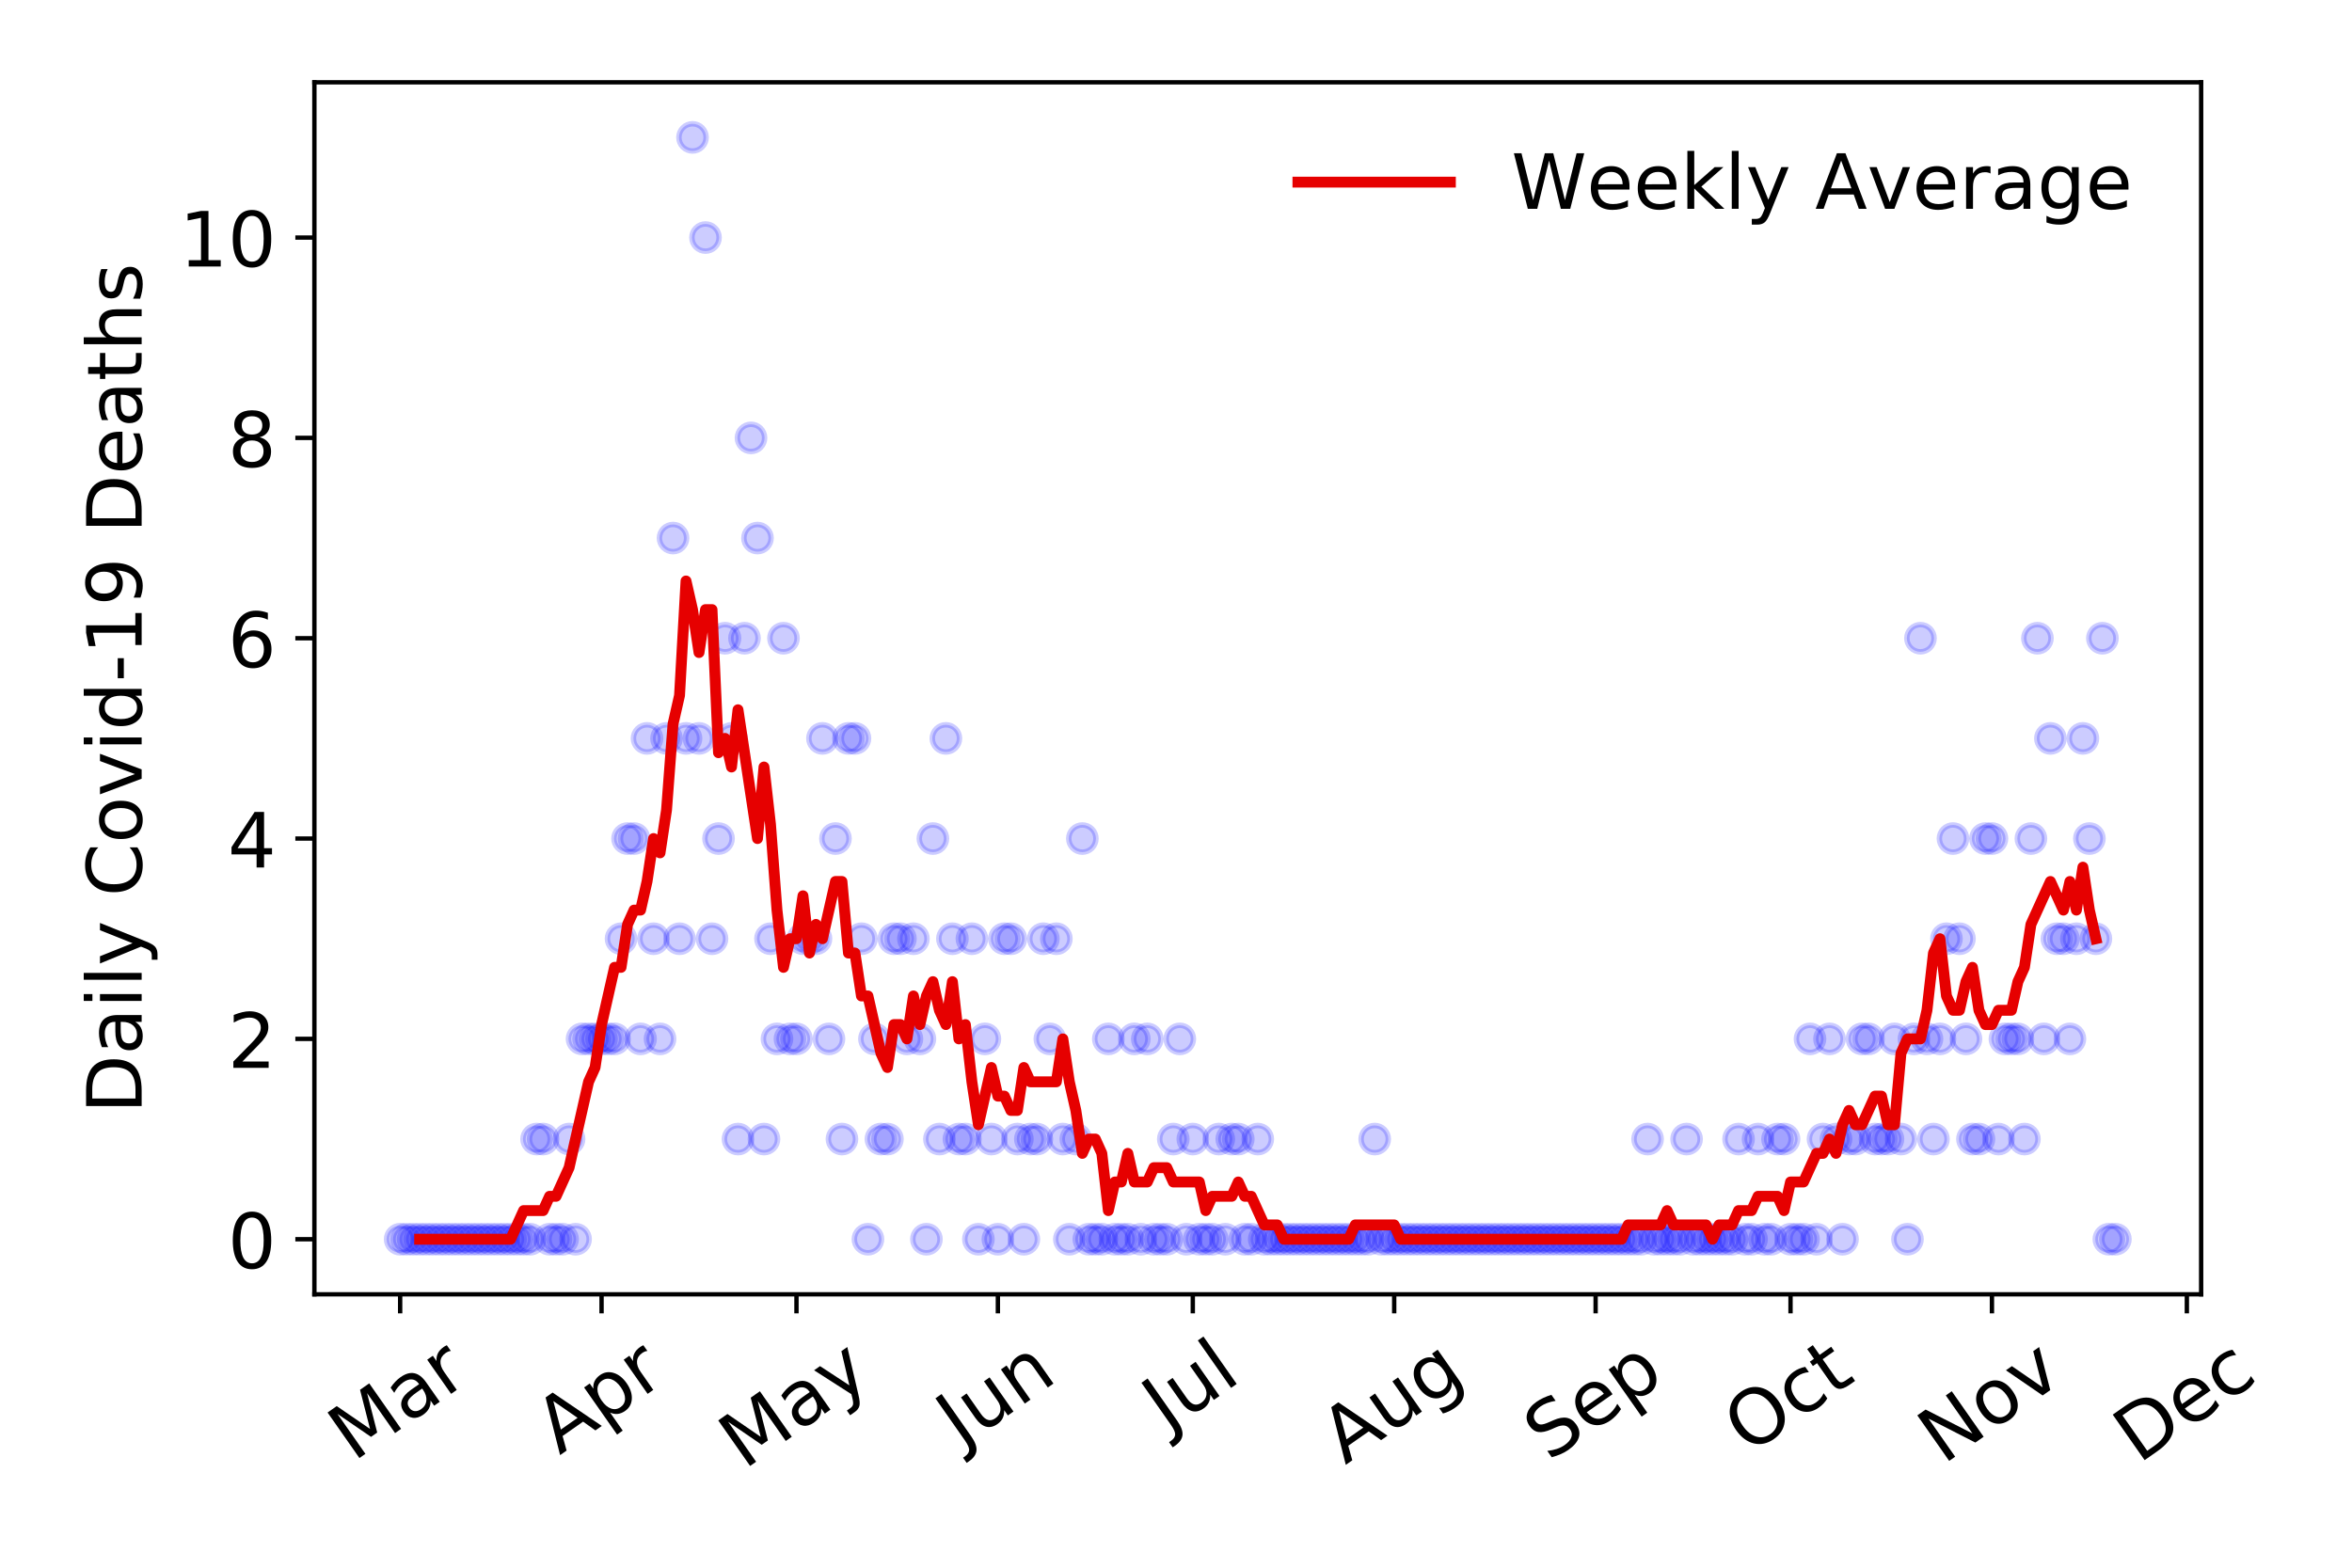 <?xml version="1.0" encoding="utf-8" standalone="no"?>
<!DOCTYPE svg PUBLIC "-//W3C//DTD SVG 1.1//EN"
  "http://www.w3.org/Graphics/SVG/1.1/DTD/svg11.dtd">
<!-- Created with matplotlib (https://matplotlib.org/) -->
<svg height="288pt" version="1.1" viewBox="0 0 432 288" width="432pt" xmlns="http://www.w3.org/2000/svg" xmlns:xlink="http://www.w3.org/1999/xlink">
 <defs>
  <style type="text/css">
*{stroke-linecap:butt;stroke-linejoin:round;}
  </style>
 </defs>
 <g id="figure_1">
  <g id="patch_1">
   <path d="M 0 288 
L 432 288 
L 432 0 
L 0 0 
z
" style="fill:#ffffff;"/>
  </g>
  <g id="axes_1">
   <g id="patch_2">
    <path d="M 57.745 237.778 
L 404.292 237.778 
L 404.292 15.12 
L 57.745 15.12 
z
" style="fill:#ffffff;"/>
   </g>
   <g id="matplotlib.axis_1">
    <g id="xtick_1">
     <g id="line2d_1">
      <defs>
       <path d="M 0 0 
L 0 3.5 
" id="m14677d93a3" style="stroke:#000000;stroke-width:0.8;"/>
      </defs>
      <g>
       <use style="stroke:#000000;stroke-width:0.8;" x="73.497" xlink:href="#m14677d93a3" y="237.778"/>
      </g>
     </g>
     <g id="text_1">
      <!-- Mar -->
      <defs>
       <path d="M 9.812 72.906 
L 24.516 72.906 
L 43.109 23.297 
L 61.812 72.906 
L 76.516 72.906 
L 76.516 0 
L 66.891 0 
L 66.891 64.016 
L 48.094 14.016 
L 38.188 14.016 
L 19.391 64.016 
L 19.391 0 
L 9.812 0 
z
" id="DejaVuSans-77"/>
       <path d="M 34.281 27.484 
Q 23.391 27.484 19.188 25 
Q 14.984 22.516 14.984 16.5 
Q 14.984 11.719 18.141 8.906 
Q 21.297 6.109 26.703 6.109 
Q 34.188 6.109 38.703 11.406 
Q 43.219 16.703 43.219 25.484 
L 43.219 27.484 
z
M 52.203 31.203 
L 52.203 0 
L 43.219 0 
L 43.219 8.297 
Q 40.141 3.328 35.547 0.953 
Q 30.953 -1.422 24.312 -1.422 
Q 15.922 -1.422 10.953 3.297 
Q 6 8.016 6 15.922 
Q 6 25.141 12.172 29.828 
Q 18.359 34.516 30.609 34.516 
L 43.219 34.516 
L 43.219 35.406 
Q 43.219 41.609 39.141 45 
Q 35.062 48.391 27.688 48.391 
Q 23 48.391 18.547 47.266 
Q 14.109 46.141 10.016 43.891 
L 10.016 52.203 
Q 14.938 54.109 19.578 55.047 
Q 24.219 56 28.609 56 
Q 40.484 56 46.344 49.844 
Q 52.203 43.703 52.203 31.203 
z
" id="DejaVuSans-97"/>
       <path d="M 41.109 46.297 
Q 39.594 47.172 37.812 47.578 
Q 36.031 48 33.891 48 
Q 26.266 48 22.188 43.047 
Q 18.109 38.094 18.109 28.812 
L 18.109 0 
L 9.078 0 
L 9.078 54.688 
L 18.109 54.688 
L 18.109 46.188 
Q 20.953 51.172 25.484 53.578 
Q 30.031 56 36.531 56 
Q 37.453 56 38.578 55.875 
Q 39.703 55.766 41.062 55.516 
z
" id="DejaVuSans-114"/>
      </defs>
      <g transform="translate(64.894 268.643)rotate(-35)scale(0.14 -0.14)">
       <use xlink:href="#DejaVuSans-77"/>
       <use x="86.279" xlink:href="#DejaVuSans-97"/>
       <use x="147.559" xlink:href="#DejaVuSans-114"/>
      </g>
     </g>
    </g>
    <g id="xtick_2">
     <g id="line2d_2">
      <g>
       <use style="stroke:#000000;stroke-width:0.8;" x="110.491" xlink:href="#m14677d93a3" y="237.778"/>
      </g>
     </g>
     <g id="text_2">
      <!-- Apr -->
      <defs>
       <path d="M 34.188 63.188 
L 20.797 26.906 
L 47.609 26.906 
z
M 28.609 72.906 
L 39.797 72.906 
L 67.578 0 
L 57.328 0 
L 50.688 18.703 
L 17.828 18.703 
L 11.188 0 
L 0.781 0 
z
" id="DejaVuSans-65"/>
       <path d="M 18.109 8.203 
L 18.109 -20.797 
L 9.078 -20.797 
L 9.078 54.688 
L 18.109 54.688 
L 18.109 46.391 
Q 20.953 51.266 25.266 53.625 
Q 29.594 56 35.594 56 
Q 45.562 56 51.781 48.094 
Q 58.016 40.188 58.016 27.297 
Q 58.016 14.406 51.781 6.484 
Q 45.562 -1.422 35.594 -1.422 
Q 29.594 -1.422 25.266 0.953 
Q 20.953 3.328 18.109 8.203 
z
M 48.688 27.297 
Q 48.688 37.203 44.609 42.844 
Q 40.531 48.484 33.406 48.484 
Q 26.266 48.484 22.188 42.844 
Q 18.109 37.203 18.109 27.297 
Q 18.109 17.391 22.188 11.75 
Q 26.266 6.109 33.406 6.109 
Q 40.531 6.109 44.609 11.75 
Q 48.688 17.391 48.688 27.297 
z
" id="DejaVuSans-112"/>
      </defs>
      <g transform="translate(102.787 267.384)rotate(-35)scale(0.14 -0.14)">
       <use xlink:href="#DejaVuSans-65"/>
       <use x="68.408" xlink:href="#DejaVuSans-112"/>
       <use x="131.885" xlink:href="#DejaVuSans-114"/>
      </g>
     </g>
    </g>
    <g id="xtick_3">
     <g id="line2d_3">
      <g>
       <use style="stroke:#000000;stroke-width:0.8;" x="146.291" xlink:href="#m14677d93a3" y="237.778"/>
      </g>
     </g>
     <g id="text_3">
      <!-- May -->
      <defs>
       <path d="M 32.172 -5.078 
Q 28.375 -14.844 24.75 -17.812 
Q 21.141 -20.797 15.094 -20.797 
L 7.906 -20.797 
L 7.906 -13.281 
L 13.188 -13.281 
Q 16.891 -13.281 18.938 -11.516 
Q 21 -9.766 23.484 -3.219 
L 25.094 0.875 
L 2.984 54.688 
L 12.5 54.688 
L 29.594 11.922 
L 46.688 54.688 
L 56.203 54.688 
z
" id="DejaVuSans-121"/>
      </defs>
      <g transform="translate(136.652 270.094)rotate(-35)scale(0.14 -0.14)">
       <use xlink:href="#DejaVuSans-77"/>
       <use x="86.279" xlink:href="#DejaVuSans-97"/>
       <use x="147.559" xlink:href="#DejaVuSans-121"/>
      </g>
     </g>
    </g>
    <g id="xtick_4">
     <g id="line2d_4">
      <g>
       <use style="stroke:#000000;stroke-width:0.8;" x="183.285" xlink:href="#m14677d93a3" y="237.778"/>
      </g>
     </g>
     <g id="text_4">
      <!-- Jun -->
      <defs>
       <path d="M 9.812 72.906 
L 19.672 72.906 
L 19.672 5.078 
Q 19.672 -8.109 14.672 -14.062 
Q 9.672 -20.016 -1.422 -20.016 
L -5.172 -20.016 
L -5.172 -11.719 
L -2.094 -11.719 
Q 4.438 -11.719 7.125 -8.047 
Q 9.812 -4.391 9.812 5.078 
z
" id="DejaVuSans-74"/>
       <path d="M 8.5 21.578 
L 8.5 54.688 
L 17.484 54.688 
L 17.484 21.922 
Q 17.484 14.156 20.5 10.266 
Q 23.531 6.391 29.594 6.391 
Q 36.859 6.391 41.078 11.031 
Q 45.312 15.672 45.312 23.688 
L 45.312 54.688 
L 54.297 54.688 
L 54.297 0 
L 45.312 0 
L 45.312 8.406 
Q 42.047 3.422 37.719 1 
Q 33.406 -1.422 27.688 -1.422 
Q 18.266 -1.422 13.375 4.438 
Q 8.5 10.297 8.5 21.578 
z
M 31.109 56 
z
" id="DejaVuSans-117"/>
       <path d="M 54.891 33.016 
L 54.891 0 
L 45.906 0 
L 45.906 32.719 
Q 45.906 40.484 42.875 44.328 
Q 39.844 48.188 33.797 48.188 
Q 26.516 48.188 22.312 43.547 
Q 18.109 38.922 18.109 30.906 
L 18.109 0 
L 9.078 0 
L 9.078 54.688 
L 18.109 54.688 
L 18.109 46.188 
Q 21.344 51.125 25.703 53.562 
Q 30.078 56 35.797 56 
Q 45.219 56 50.047 50.172 
Q 54.891 44.344 54.891 33.016 
z
" id="DejaVuSans-110"/>
      </defs>
      <g transform="translate(176.541 266.039)rotate(-35)scale(0.14 -0.14)">
       <use xlink:href="#DejaVuSans-74"/>
       <use x="29.492" xlink:href="#DejaVuSans-117"/>
       <use x="92.871" xlink:href="#DejaVuSans-110"/>
      </g>
     </g>
    </g>
    <g id="xtick_5">
     <g id="line2d_5">
      <g>
       <use style="stroke:#000000;stroke-width:0.8;" x="219.085" xlink:href="#m14677d93a3" y="237.778"/>
      </g>
     </g>
     <g id="text_5">
      <!-- Jul -->
      <defs>
       <path d="M 9.422 75.984 
L 18.406 75.984 
L 18.406 0 
L 9.422 0 
z
" id="DejaVuSans-108"/>
      </defs>
      <g transform="translate(214.382 263.181)rotate(-35)scale(0.14 -0.14)">
       <use xlink:href="#DejaVuSans-74"/>
       <use x="29.492" xlink:href="#DejaVuSans-117"/>
       <use x="92.871" xlink:href="#DejaVuSans-108"/>
      </g>
     </g>
    </g>
    <g id="xtick_6">
     <g id="line2d_6">
      <g>
       <use style="stroke:#000000;stroke-width:0.8;" x="256.078" xlink:href="#m14677d93a3" y="237.778"/>
      </g>
     </g>
     <g id="text_6">
      <!-- Aug -->
      <defs>
       <path d="M 45.406 27.984 
Q 45.406 37.75 41.375 43.109 
Q 37.359 48.484 30.078 48.484 
Q 22.859 48.484 18.828 43.109 
Q 14.797 37.75 14.797 27.984 
Q 14.797 18.266 18.828 12.891 
Q 22.859 7.516 30.078 7.516 
Q 37.359 7.516 41.375 12.891 
Q 45.406 18.266 45.406 27.984 
z
M 54.391 6.781 
Q 54.391 -7.172 48.188 -13.984 
Q 42 -20.797 29.203 -20.797 
Q 24.469 -20.797 20.266 -20.094 
Q 16.062 -19.391 12.109 -17.922 
L 12.109 -9.188 
Q 16.062 -11.328 19.922 -12.344 
Q 23.781 -13.375 27.781 -13.375 
Q 36.625 -13.375 41.016 -8.766 
Q 45.406 -4.156 45.406 5.172 
L 45.406 9.625 
Q 42.625 4.781 38.281 2.391 
Q 33.938 0 27.875 0 
Q 17.828 0 11.672 7.656 
Q 5.516 15.328 5.516 27.984 
Q 5.516 40.672 11.672 48.328 
Q 17.828 56 27.875 56 
Q 33.938 56 38.281 53.609 
Q 42.625 51.219 45.406 46.391 
L 45.406 54.688 
L 54.391 54.688 
z
" id="DejaVuSans-103"/>
      </defs>
      <g transform="translate(247.098 269.172)rotate(-35)scale(0.14 -0.14)">
       <use xlink:href="#DejaVuSans-65"/>
       <use x="68.408" xlink:href="#DejaVuSans-117"/>
       <use x="131.787" xlink:href="#DejaVuSans-103"/>
      </g>
     </g>
    </g>
    <g id="xtick_7">
     <g id="line2d_7">
      <g>
       <use style="stroke:#000000;stroke-width:0.8;" x="293.072" xlink:href="#m14677d93a3" y="237.778"/>
      </g>
     </g>
     <g id="text_7">
      <!-- Sep -->
      <defs>
       <path d="M 53.516 70.516 
L 53.516 60.891 
Q 47.906 63.578 42.922 64.891 
Q 37.938 66.219 33.297 66.219 
Q 25.25 66.219 20.875 63.094 
Q 16.5 59.969 16.5 54.203 
Q 16.5 49.359 19.406 46.891 
Q 22.312 44.438 30.422 42.922 
L 36.375 41.703 
Q 47.406 39.594 52.656 34.297 
Q 57.906 29 57.906 20.125 
Q 57.906 9.516 50.797 4.047 
Q 43.703 -1.422 29.984 -1.422 
Q 24.812 -1.422 18.969 -0.25 
Q 13.141 0.922 6.891 3.219 
L 6.891 13.375 
Q 12.891 10.016 18.656 8.297 
Q 24.422 6.594 29.984 6.594 
Q 38.422 6.594 43.016 9.906 
Q 47.609 13.234 47.609 19.391 
Q 47.609 24.75 44.312 27.781 
Q 41.016 30.812 33.5 32.328 
L 27.484 33.5 
Q 16.453 35.688 11.516 40.375 
Q 6.594 45.062 6.594 53.422 
Q 6.594 63.094 13.406 68.656 
Q 20.219 74.219 32.172 74.219 
Q 37.312 74.219 42.625 73.281 
Q 47.953 72.359 53.516 70.516 
z
" id="DejaVuSans-83"/>
       <path d="M 56.203 29.594 
L 56.203 25.203 
L 14.891 25.203 
Q 15.484 15.922 20.484 11.062 
Q 25.484 6.203 34.422 6.203 
Q 39.594 6.203 44.453 7.469 
Q 49.312 8.734 54.109 11.281 
L 54.109 2.781 
Q 49.266 0.734 44.188 -0.344 
Q 39.109 -1.422 33.891 -1.422 
Q 20.797 -1.422 13.156 6.188 
Q 5.516 13.812 5.516 26.812 
Q 5.516 40.234 12.766 48.109 
Q 20.016 56 32.328 56 
Q 43.359 56 49.781 48.891 
Q 56.203 41.797 56.203 29.594 
z
M 47.219 32.234 
Q 47.125 39.594 43.094 43.984 
Q 39.062 48.391 32.422 48.391 
Q 24.906 48.391 20.391 44.141 
Q 15.875 39.891 15.188 32.172 
z
" id="DejaVuSans-101"/>
      </defs>
      <g transform="translate(284.479 268.629)rotate(-35)scale(0.14 -0.14)">
       <use xlink:href="#DejaVuSans-83"/>
       <use x="63.477" xlink:href="#DejaVuSans-101"/>
       <use x="125" xlink:href="#DejaVuSans-112"/>
      </g>
     </g>
    </g>
    <g id="xtick_8">
     <g id="line2d_8">
      <g>
       <use style="stroke:#000000;stroke-width:0.8;" x="328.872" xlink:href="#m14677d93a3" y="237.778"/>
      </g>
     </g>
     <g id="text_8">
      <!-- Oct -->
      <defs>
       <path d="M 39.406 66.219 
Q 28.656 66.219 22.328 58.203 
Q 16.016 50.203 16.016 36.375 
Q 16.016 22.609 22.328 14.594 
Q 28.656 6.594 39.406 6.594 
Q 50.141 6.594 56.422 14.594 
Q 62.703 22.609 62.703 36.375 
Q 62.703 50.203 56.422 58.203 
Q 50.141 66.219 39.406 66.219 
z
M 39.406 74.219 
Q 54.734 74.219 63.906 63.938 
Q 73.094 53.656 73.094 36.375 
Q 73.094 19.141 63.906 8.859 
Q 54.734 -1.422 39.406 -1.422 
Q 24.031 -1.422 14.812 8.828 
Q 5.609 19.094 5.609 36.375 
Q 5.609 53.656 14.812 63.938 
Q 24.031 74.219 39.406 74.219 
z
" id="DejaVuSans-79"/>
       <path d="M 48.781 52.594 
L 48.781 44.188 
Q 44.969 46.297 41.141 47.344 
Q 37.312 48.391 33.406 48.391 
Q 24.656 48.391 19.812 42.844 
Q 14.984 37.312 14.984 27.297 
Q 14.984 17.281 19.812 11.734 
Q 24.656 6.203 33.406 6.203 
Q 37.312 6.203 41.141 7.25 
Q 44.969 8.297 48.781 10.406 
L 48.781 2.094 
Q 45.016 0.344 40.984 -0.531 
Q 36.969 -1.422 32.422 -1.422 
Q 20.062 -1.422 12.781 6.344 
Q 5.516 14.109 5.516 27.297 
Q 5.516 40.672 12.859 48.328 
Q 20.219 56 33.016 56 
Q 37.156 56 41.109 55.141 
Q 45.062 54.297 48.781 52.594 
z
" id="DejaVuSans-99"/>
       <path d="M 18.312 70.219 
L 18.312 54.688 
L 36.812 54.688 
L 36.812 47.703 
L 18.312 47.703 
L 18.312 18.016 
Q 18.312 11.328 20.141 9.422 
Q 21.969 7.516 27.594 7.516 
L 36.812 7.516 
L 36.812 0 
L 27.594 0 
Q 17.188 0 13.234 3.875 
Q 9.281 7.766 9.281 18.016 
L 9.281 47.703 
L 2.688 47.703 
L 2.688 54.688 
L 9.281 54.688 
L 9.281 70.219 
z
" id="DejaVuSans-116"/>
      </defs>
      <g transform="translate(321.174 267.377)rotate(-35)scale(0.14 -0.14)">
       <use xlink:href="#DejaVuSans-79"/>
       <use x="78.711" xlink:href="#DejaVuSans-99"/>
       <use x="133.691" xlink:href="#DejaVuSans-116"/>
      </g>
     </g>
    </g>
    <g id="xtick_9">
     <g id="line2d_9">
      <g>
       <use style="stroke:#000000;stroke-width:0.8;" x="365.866" xlink:href="#m14677d93a3" y="237.778"/>
      </g>
     </g>
     <g id="text_9">
      <!-- Nov -->
      <defs>
       <path d="M 9.812 72.906 
L 23.094 72.906 
L 55.422 11.922 
L 55.422 72.906 
L 64.984 72.906 
L 64.984 0 
L 51.703 0 
L 19.391 60.984 
L 19.391 0 
L 9.812 0 
z
" id="DejaVuSans-78"/>
       <path d="M 30.609 48.391 
Q 23.391 48.391 19.188 42.75 
Q 14.984 37.109 14.984 27.297 
Q 14.984 17.484 19.156 11.844 
Q 23.344 6.203 30.609 6.203 
Q 37.797 6.203 41.984 11.859 
Q 46.188 17.531 46.188 27.297 
Q 46.188 37.016 41.984 42.703 
Q 37.797 48.391 30.609 48.391 
z
M 30.609 56 
Q 42.328 56 49.016 48.375 
Q 55.719 40.766 55.719 27.297 
Q 55.719 13.875 49.016 6.219 
Q 42.328 -1.422 30.609 -1.422 
Q 18.844 -1.422 12.172 6.219 
Q 5.516 13.875 5.516 27.297 
Q 5.516 40.766 12.172 48.375 
Q 18.844 56 30.609 56 
z
" id="DejaVuSans-111"/>
       <path d="M 2.984 54.688 
L 12.5 54.688 
L 29.594 8.797 
L 46.688 54.688 
L 56.203 54.688 
L 35.688 0 
L 23.484 0 
z
" id="DejaVuSans-118"/>
      </defs>
      <g transform="translate(356.89 269.166)rotate(-35)scale(0.14 -0.14)">
       <use xlink:href="#DejaVuSans-78"/>
       <use x="74.805" xlink:href="#DejaVuSans-111"/>
       <use x="135.986" xlink:href="#DejaVuSans-118"/>
      </g>
     </g>
    </g>
    <g id="xtick_10">
     <g id="line2d_10">
      <g>
       <use style="stroke:#000000;stroke-width:0.8;" x="401.666" xlink:href="#m14677d93a3" y="237.778"/>
      </g>
     </g>
     <g id="text_10">
      <!-- Dec -->
      <defs>
       <path d="M 19.672 64.797 
L 19.672 8.109 
L 31.594 8.109 
Q 46.688 8.109 53.688 14.938 
Q 60.688 21.781 60.688 36.531 
Q 60.688 51.172 53.688 57.984 
Q 46.688 64.797 31.594 64.797 
z
M 9.812 72.906 
L 30.078 72.906 
Q 51.266 72.906 61.172 64.094 
Q 71.094 55.281 71.094 36.531 
Q 71.094 17.672 61.125 8.828 
Q 51.172 0 30.078 0 
L 9.812 0 
z
" id="DejaVuSans-68"/>
      </defs>
      <g transform="translate(392.786 269.032)rotate(-35)scale(0.14 -0.14)">
       <use xlink:href="#DejaVuSans-68"/>
       <use x="77.002" xlink:href="#DejaVuSans-101"/>
       <use x="138.525" xlink:href="#DejaVuSans-99"/>
      </g>
     </g>
    </g>
   </g>
   <g id="matplotlib.axis_2">
    <g id="ytick_1">
     <g id="line2d_11">
      <defs>
       <path d="M 0 0 
L -3.5 0 
" id="m6390e8c598" style="stroke:#000000;stroke-width:0.8;"/>
      </defs>
      <g>
       <use style="stroke:#000000;stroke-width:0.8;" x="57.745" xlink:href="#m6390e8c598" y="227.657"/>
      </g>
     </g>
     <g id="text_11">
      <!-- 0 -->
      <defs>
       <path d="M 31.781 66.406 
Q 24.172 66.406 20.328 58.906 
Q 16.5 51.422 16.5 36.375 
Q 16.5 21.391 20.328 13.891 
Q 24.172 6.391 31.781 6.391 
Q 39.453 6.391 43.281 13.891 
Q 47.125 21.391 47.125 36.375 
Q 47.125 51.422 43.281 58.906 
Q 39.453 66.406 31.781 66.406 
z
M 31.781 74.219 
Q 44.047 74.219 50.516 64.516 
Q 56.984 54.828 56.984 36.375 
Q 56.984 17.969 50.516 8.266 
Q 44.047 -1.422 31.781 -1.422 
Q 19.531 -1.422 13.062 8.266 
Q 6.594 17.969 6.594 36.375 
Q 6.594 54.828 13.062 64.516 
Q 19.531 74.219 31.781 74.219 
z
" id="DejaVuSans-48"/>
      </defs>
      <g transform="translate(41.837 232.976)scale(0.14 -0.14)">
       <use xlink:href="#DejaVuSans-48"/>
      </g>
     </g>
    </g>
    <g id="ytick_2">
     <g id="line2d_12">
      <g>
       <use style="stroke:#000000;stroke-width:0.8;" x="57.745" xlink:href="#m6390e8c598" y="190.854"/>
      </g>
     </g>
     <g id="text_12">
      <!-- 2 -->
      <defs>
       <path d="M 19.188 8.297 
L 53.609 8.297 
L 53.609 0 
L 7.328 0 
L 7.328 8.297 
Q 12.938 14.109 22.625 23.891 
Q 32.328 33.688 34.812 36.531 
Q 39.547 41.844 41.422 45.531 
Q 43.312 49.219 43.312 52.781 
Q 43.312 58.594 39.234 62.25 
Q 35.156 65.922 28.609 65.922 
Q 23.969 65.922 18.812 64.312 
Q 13.672 62.703 7.812 59.422 
L 7.812 69.391 
Q 13.766 71.781 18.938 73 
Q 24.125 74.219 28.422 74.219 
Q 39.75 74.219 46.484 68.547 
Q 53.219 62.891 53.219 53.422 
Q 53.219 48.922 51.531 44.891 
Q 49.859 40.875 45.406 35.406 
Q 44.188 33.984 37.641 27.219 
Q 31.109 20.453 19.188 8.297 
z
" id="DejaVuSans-50"/>
      </defs>
      <g transform="translate(41.837 196.173)scale(0.14 -0.14)">
       <use xlink:href="#DejaVuSans-50"/>
      </g>
     </g>
    </g>
    <g id="ytick_3">
     <g id="line2d_13">
      <g>
       <use style="stroke:#000000;stroke-width:0.8;" x="57.745" xlink:href="#m6390e8c598" y="154.051"/>
      </g>
     </g>
     <g id="text_13">
      <!-- 4 -->
      <defs>
       <path d="M 37.797 64.312 
L 12.891 25.391 
L 37.797 25.391 
z
M 35.203 72.906 
L 47.609 72.906 
L 47.609 25.391 
L 58.016 25.391 
L 58.016 17.188 
L 47.609 17.188 
L 47.609 0 
L 37.797 0 
L 37.797 17.188 
L 4.891 17.188 
L 4.891 26.703 
z
" id="DejaVuSans-52"/>
      </defs>
      <g transform="translate(41.837 159.37)scale(0.14 -0.14)">
       <use xlink:href="#DejaVuSans-52"/>
      </g>
     </g>
    </g>
    <g id="ytick_4">
     <g id="line2d_14">
      <g>
       <use style="stroke:#000000;stroke-width:0.8;" x="57.745" xlink:href="#m6390e8c598" y="117.248"/>
      </g>
     </g>
     <g id="text_14">
      <!-- 6 -->
      <defs>
       <path d="M 33.016 40.375 
Q 26.375 40.375 22.484 35.828 
Q 18.609 31.297 18.609 23.391 
Q 18.609 15.531 22.484 10.953 
Q 26.375 6.391 33.016 6.391 
Q 39.656 6.391 43.531 10.953 
Q 47.406 15.531 47.406 23.391 
Q 47.406 31.297 43.531 35.828 
Q 39.656 40.375 33.016 40.375 
z
M 52.594 71.297 
L 52.594 62.312 
Q 48.875 64.062 45.094 64.984 
Q 41.312 65.922 37.594 65.922 
Q 27.828 65.922 22.672 59.328 
Q 17.531 52.734 16.797 39.406 
Q 19.672 43.656 24.016 45.922 
Q 28.375 48.188 33.594 48.188 
Q 44.578 48.188 50.953 41.516 
Q 57.328 34.859 57.328 23.391 
Q 57.328 12.156 50.688 5.359 
Q 44.047 -1.422 33.016 -1.422 
Q 20.359 -1.422 13.672 8.266 
Q 6.984 17.969 6.984 36.375 
Q 6.984 53.656 15.188 63.938 
Q 23.391 74.219 37.203 74.219 
Q 40.922 74.219 44.703 73.484 
Q 48.484 72.75 52.594 71.297 
z
" id="DejaVuSans-54"/>
      </defs>
      <g transform="translate(41.837 122.567)scale(0.14 -0.14)">
       <use xlink:href="#DejaVuSans-54"/>
      </g>
     </g>
    </g>
    <g id="ytick_5">
     <g id="line2d_15">
      <g>
       <use style="stroke:#000000;stroke-width:0.8;" x="57.745" xlink:href="#m6390e8c598" y="80.445"/>
      </g>
     </g>
     <g id="text_15">
      <!-- 8 -->
      <defs>
       <path d="M 31.781 34.625 
Q 24.75 34.625 20.719 30.859 
Q 16.703 27.094 16.703 20.516 
Q 16.703 13.922 20.719 10.156 
Q 24.75 6.391 31.781 6.391 
Q 38.812 6.391 42.859 10.172 
Q 46.922 13.969 46.922 20.516 
Q 46.922 27.094 42.891 30.859 
Q 38.875 34.625 31.781 34.625 
z
M 21.922 38.812 
Q 15.578 40.375 12.031 44.719 
Q 8.5 49.078 8.5 55.328 
Q 8.5 64.062 14.719 69.141 
Q 20.953 74.219 31.781 74.219 
Q 42.672 74.219 48.875 69.141 
Q 55.078 64.062 55.078 55.328 
Q 55.078 49.078 51.531 44.719 
Q 48 40.375 41.703 38.812 
Q 48.828 37.156 52.797 32.312 
Q 56.781 27.484 56.781 20.516 
Q 56.781 9.906 50.312 4.234 
Q 43.844 -1.422 31.781 -1.422 
Q 19.734 -1.422 13.25 4.234 
Q 6.781 9.906 6.781 20.516 
Q 6.781 27.484 10.781 32.312 
Q 14.797 37.156 21.922 38.812 
z
M 18.312 54.391 
Q 18.312 48.734 21.844 45.562 
Q 25.391 42.391 31.781 42.391 
Q 38.141 42.391 41.719 45.562 
Q 45.312 48.734 45.312 54.391 
Q 45.312 60.062 41.719 63.234 
Q 38.141 66.406 31.781 66.406 
Q 25.391 66.406 21.844 63.234 
Q 18.312 60.062 18.312 54.391 
z
" id="DejaVuSans-56"/>
      </defs>
      <g transform="translate(41.837 85.764)scale(0.14 -0.14)">
       <use xlink:href="#DejaVuSans-56"/>
      </g>
     </g>
    </g>
    <g id="ytick_6">
     <g id="line2d_16">
      <g>
       <use style="stroke:#000000;stroke-width:0.8;" x="57.745" xlink:href="#m6390e8c598" y="43.642"/>
      </g>
     </g>
     <g id="text_16">
      <!-- 10 -->
      <defs>
       <path d="M 12.406 8.297 
L 28.516 8.297 
L 28.516 63.922 
L 10.984 60.406 
L 10.984 69.391 
L 28.422 72.906 
L 38.281 72.906 
L 38.281 8.297 
L 54.391 8.297 
L 54.391 0 
L 12.406 0 
z
" id="DejaVuSans-49"/>
      </defs>
      <g transform="translate(32.93 48.961)scale(0.14 -0.14)">
       <use xlink:href="#DejaVuSans-49"/>
       <use x="63.623" xlink:href="#DejaVuSans-48"/>
      </g>
     </g>
    </g>
    <g id="text_17">
     <!-- Daily Covid-19 Deaths -->
     <defs>
      <path d="M 9.422 54.688 
L 18.406 54.688 
L 18.406 0 
L 9.422 0 
z
M 9.422 75.984 
L 18.406 75.984 
L 18.406 64.594 
L 9.422 64.594 
z
" id="DejaVuSans-105"/>
      <path id="DejaVuSans-32"/>
      <path d="M 64.406 67.281 
L 64.406 56.891 
Q 59.422 61.531 53.781 63.812 
Q 48.141 66.109 41.797 66.109 
Q 29.297 66.109 22.656 58.469 
Q 16.016 50.828 16.016 36.375 
Q 16.016 21.969 22.656 14.328 
Q 29.297 6.688 41.797 6.688 
Q 48.141 6.688 53.781 8.984 
Q 59.422 11.281 64.406 15.922 
L 64.406 5.609 
Q 59.234 2.094 53.438 0.328 
Q 47.656 -1.422 41.219 -1.422 
Q 24.656 -1.422 15.125 8.703 
Q 5.609 18.844 5.609 36.375 
Q 5.609 53.953 15.125 64.078 
Q 24.656 74.219 41.219 74.219 
Q 47.75 74.219 53.531 72.484 
Q 59.328 70.75 64.406 67.281 
z
" id="DejaVuSans-67"/>
      <path d="M 45.406 46.391 
L 45.406 75.984 
L 54.391 75.984 
L 54.391 0 
L 45.406 0 
L 45.406 8.203 
Q 42.578 3.328 38.25 0.953 
Q 33.938 -1.422 27.875 -1.422 
Q 17.969 -1.422 11.734 6.484 
Q 5.516 14.406 5.516 27.297 
Q 5.516 40.188 11.734 48.094 
Q 17.969 56 27.875 56 
Q 33.938 56 38.25 53.625 
Q 42.578 51.266 45.406 46.391 
z
M 14.797 27.297 
Q 14.797 17.391 18.875 11.75 
Q 22.953 6.109 30.078 6.109 
Q 37.203 6.109 41.297 11.75 
Q 45.406 17.391 45.406 27.297 
Q 45.406 37.203 41.297 42.844 
Q 37.203 48.484 30.078 48.484 
Q 22.953 48.484 18.875 42.844 
Q 14.797 37.203 14.797 27.297 
z
" id="DejaVuSans-100"/>
      <path d="M 4.891 31.391 
L 31.203 31.391 
L 31.203 23.391 
L 4.891 23.391 
z
" id="DejaVuSans-45"/>
      <path d="M 10.984 1.516 
L 10.984 10.5 
Q 14.703 8.734 18.5 7.812 
Q 22.312 6.891 25.984 6.891 
Q 35.75 6.891 40.891 13.453 
Q 46.047 20.016 46.781 33.406 
Q 43.953 29.203 39.594 26.953 
Q 35.25 24.703 29.984 24.703 
Q 19.047 24.703 12.672 31.312 
Q 6.297 37.938 6.297 49.422 
Q 6.297 60.641 12.938 67.422 
Q 19.578 74.219 30.609 74.219 
Q 43.266 74.219 49.922 64.516 
Q 56.594 54.828 56.594 36.375 
Q 56.594 19.141 48.406 8.859 
Q 40.234 -1.422 26.422 -1.422 
Q 22.703 -1.422 18.891 -0.688 
Q 15.094 0.047 10.984 1.516 
z
M 30.609 32.422 
Q 37.25 32.422 41.125 36.953 
Q 45.016 41.5 45.016 49.422 
Q 45.016 57.281 41.125 61.844 
Q 37.25 66.406 30.609 66.406 
Q 23.969 66.406 20.094 61.844 
Q 16.219 57.281 16.219 49.422 
Q 16.219 41.5 20.094 36.953 
Q 23.969 32.422 30.609 32.422 
z
" id="DejaVuSans-57"/>
      <path d="M 54.891 33.016 
L 54.891 0 
L 45.906 0 
L 45.906 32.719 
Q 45.906 40.484 42.875 44.328 
Q 39.844 48.188 33.797 48.188 
Q 26.516 48.188 22.312 43.547 
Q 18.109 38.922 18.109 30.906 
L 18.109 0 
L 9.078 0 
L 9.078 75.984 
L 18.109 75.984 
L 18.109 46.188 
Q 21.344 51.125 25.703 53.562 
Q 30.078 56 35.797 56 
Q 45.219 56 50.047 50.172 
Q 54.891 44.344 54.891 33.016 
z
" id="DejaVuSans-104"/>
      <path d="M 44.281 53.078 
L 44.281 44.578 
Q 40.484 46.531 36.375 47.5 
Q 32.281 48.484 27.875 48.484 
Q 21.188 48.484 17.844 46.438 
Q 14.5 44.391 14.5 40.281 
Q 14.5 37.156 16.891 35.375 
Q 19.281 33.594 26.516 31.984 
L 29.594 31.297 
Q 39.156 29.25 43.188 25.516 
Q 47.219 21.781 47.219 15.094 
Q 47.219 7.469 41.188 3.016 
Q 35.156 -1.422 24.609 -1.422 
Q 20.219 -1.422 15.453 -0.562 
Q 10.688 0.297 5.422 2 
L 5.422 11.281 
Q 10.406 8.688 15.234 7.391 
Q 20.062 6.109 24.812 6.109 
Q 31.156 6.109 34.562 8.281 
Q 37.984 10.453 37.984 14.406 
Q 37.984 18.062 35.516 20.016 
Q 33.062 21.969 24.703 23.781 
L 21.578 24.516 
Q 13.234 26.266 9.516 29.906 
Q 5.812 33.547 5.812 39.891 
Q 5.812 47.609 11.281 51.797 
Q 16.75 56 26.812 56 
Q 31.781 56 36.172 55.266 
Q 40.578 54.547 44.281 53.078 
z
" id="DejaVuSans-115"/>
     </defs>
     <g transform="translate(26.018 204.56)rotate(-90)scale(0.14 -0.14)">
      <use xlink:href="#DejaVuSans-68"/>
      <use x="77.002" xlink:href="#DejaVuSans-97"/>
      <use x="138.281" xlink:href="#DejaVuSans-105"/>
      <use x="166.064" xlink:href="#DejaVuSans-108"/>
      <use x="193.848" xlink:href="#DejaVuSans-121"/>
      <use x="253.027" xlink:href="#DejaVuSans-32"/>
      <use x="284.814" xlink:href="#DejaVuSans-67"/>
      <use x="354.639" xlink:href="#DejaVuSans-111"/>
      <use x="415.82" xlink:href="#DejaVuSans-118"/>
      <use x="475" xlink:href="#DejaVuSans-105"/>
      <use x="502.783" xlink:href="#DejaVuSans-100"/>
      <use x="566.26" xlink:href="#DejaVuSans-45"/>
      <use x="602.344" xlink:href="#DejaVuSans-49"/>
      <use x="665.967" xlink:href="#DejaVuSans-57"/>
      <use x="729.59" xlink:href="#DejaVuSans-32"/>
      <use x="761.377" xlink:href="#DejaVuSans-68"/>
      <use x="838.379" xlink:href="#DejaVuSans-101"/>
      <use x="899.902" xlink:href="#DejaVuSans-97"/>
      <use x="961.182" xlink:href="#DejaVuSans-116"/>
      <use x="1000.391" xlink:href="#DejaVuSans-104"/>
      <use x="1063.77" xlink:href="#DejaVuSans-115"/>
     </g>
    </g>
   </g>
   <g id="line2d_17">
    <defs>
     <path d="M 0 2.5 
C 0.663 2.5 1.299 2.237 1.768 1.768 
C 2.237 1.299 2.5 0.663 2.5 0 
C 2.5 -0.663 2.237 -1.299 1.768 -1.768 
C 1.299 -2.237 0.663 -2.5 0 -2.5 
C -0.663 -2.5 -1.299 -2.237 -1.768 -1.768 
C -2.237 -1.299 -2.5 -0.663 -2.5 0 
C -2.5 0.663 -2.237 1.299 -1.768 1.768 
C -1.299 2.237 -0.663 2.5 0 2.5 
z
" id="m6bba55fccf" style="stroke:#0000ff;stroke-opacity:0.2;"/>
    </defs>
    <g clip-path="url(#pf5b641e2fc)">
     <use style="fill:#0000ff;fill-opacity:0.2;stroke:#0000ff;stroke-opacity:0.2;" x="73.497" xlink:href="#m6bba55fccf" y="227.657"/>
     <use style="fill:#0000ff;fill-opacity:0.2;stroke:#0000ff;stroke-opacity:0.2;" x="74.69" xlink:href="#m6bba55fccf" y="227.657"/>
     <use style="fill:#0000ff;fill-opacity:0.2;stroke:#0000ff;stroke-opacity:0.2;" x="75.884" xlink:href="#m6bba55fccf" y="227.657"/>
     <use style="fill:#0000ff;fill-opacity:0.2;stroke:#0000ff;stroke-opacity:0.2;" x="77.077" xlink:href="#m6bba55fccf" y="227.657"/>
     <use style="fill:#0000ff;fill-opacity:0.2;stroke:#0000ff;stroke-opacity:0.2;" x="78.27" xlink:href="#m6bba55fccf" y="227.657"/>
     <use style="fill:#0000ff;fill-opacity:0.2;stroke:#0000ff;stroke-opacity:0.2;" x="79.464" xlink:href="#m6bba55fccf" y="227.657"/>
     <use style="fill:#0000ff;fill-opacity:0.2;stroke:#0000ff;stroke-opacity:0.2;" x="80.657" xlink:href="#m6bba55fccf" y="227.657"/>
     <use style="fill:#0000ff;fill-opacity:0.2;stroke:#0000ff;stroke-opacity:0.2;" x="81.851" xlink:href="#m6bba55fccf" y="227.657"/>
     <use style="fill:#0000ff;fill-opacity:0.2;stroke:#0000ff;stroke-opacity:0.2;" x="83.044" xlink:href="#m6bba55fccf" y="227.657"/>
     <use style="fill:#0000ff;fill-opacity:0.2;stroke:#0000ff;stroke-opacity:0.2;" x="84.237" xlink:href="#m6bba55fccf" y="227.657"/>
     <use style="fill:#0000ff;fill-opacity:0.2;stroke:#0000ff;stroke-opacity:0.2;" x="85.431" xlink:href="#m6bba55fccf" y="227.657"/>
     <use style="fill:#0000ff;fill-opacity:0.2;stroke:#0000ff;stroke-opacity:0.2;" x="86.624" xlink:href="#m6bba55fccf" y="227.657"/>
     <use style="fill:#0000ff;fill-opacity:0.2;stroke:#0000ff;stroke-opacity:0.2;" x="87.817" xlink:href="#m6bba55fccf" y="227.657"/>
     <use style="fill:#0000ff;fill-opacity:0.2;stroke:#0000ff;stroke-opacity:0.2;" x="89.011" xlink:href="#m6bba55fccf" y="227.657"/>
     <use style="fill:#0000ff;fill-opacity:0.2;stroke:#0000ff;stroke-opacity:0.2;" x="90.204" xlink:href="#m6bba55fccf" y="227.657"/>
     <use style="fill:#0000ff;fill-opacity:0.2;stroke:#0000ff;stroke-opacity:0.2;" x="91.397" xlink:href="#m6bba55fccf" y="227.657"/>
     <use style="fill:#0000ff;fill-opacity:0.2;stroke:#0000ff;stroke-opacity:0.2;" x="92.591" xlink:href="#m6bba55fccf" y="227.657"/>
     <use style="fill:#0000ff;fill-opacity:0.2;stroke:#0000ff;stroke-opacity:0.2;" x="93.784" xlink:href="#m6bba55fccf" y="227.657"/>
     <use style="fill:#0000ff;fill-opacity:0.2;stroke:#0000ff;stroke-opacity:0.2;" x="94.977" xlink:href="#m6bba55fccf" y="227.657"/>
     <use style="fill:#0000ff;fill-opacity:0.2;stroke:#0000ff;stroke-opacity:0.2;" x="96.171" xlink:href="#m6bba55fccf" y="227.657"/>
     <use style="fill:#0000ff;fill-opacity:0.2;stroke:#0000ff;stroke-opacity:0.2;" x="97.364" xlink:href="#m6bba55fccf" y="227.657"/>
     <use style="fill:#0000ff;fill-opacity:0.2;stroke:#0000ff;stroke-opacity:0.2;" x="98.557" xlink:href="#m6bba55fccf" y="209.256"/>
     <use style="fill:#0000ff;fill-opacity:0.2;stroke:#0000ff;stroke-opacity:0.2;" x="99.751" xlink:href="#m6bba55fccf" y="209.256"/>
     <use style="fill:#0000ff;fill-opacity:0.2;stroke:#0000ff;stroke-opacity:0.2;" x="100.944" xlink:href="#m6bba55fccf" y="227.657"/>
     <use style="fill:#0000ff;fill-opacity:0.2;stroke:#0000ff;stroke-opacity:0.2;" x="102.137" xlink:href="#m6bba55fccf" y="227.657"/>
     <use style="fill:#0000ff;fill-opacity:0.2;stroke:#0000ff;stroke-opacity:0.2;" x="103.331" xlink:href="#m6bba55fccf" y="227.657"/>
     <use style="fill:#0000ff;fill-opacity:0.2;stroke:#0000ff;stroke-opacity:0.2;" x="104.524" xlink:href="#m6bba55fccf" y="209.256"/>
     <use style="fill:#0000ff;fill-opacity:0.2;stroke:#0000ff;stroke-opacity:0.2;" x="105.717" xlink:href="#m6bba55fccf" y="227.657"/>
     <use style="fill:#0000ff;fill-opacity:0.2;stroke:#0000ff;stroke-opacity:0.2;" x="106.911" xlink:href="#m6bba55fccf" y="190.854"/>
     <use style="fill:#0000ff;fill-opacity:0.2;stroke:#0000ff;stroke-opacity:0.2;" x="108.104" xlink:href="#m6bba55fccf" y="190.854"/>
     <use style="fill:#0000ff;fill-opacity:0.2;stroke:#0000ff;stroke-opacity:0.2;" x="109.297" xlink:href="#m6bba55fccf" y="190.854"/>
     <use style="fill:#0000ff;fill-opacity:0.2;stroke:#0000ff;stroke-opacity:0.2;" x="110.491" xlink:href="#m6bba55fccf" y="190.854"/>
     <use style="fill:#0000ff;fill-opacity:0.2;stroke:#0000ff;stroke-opacity:0.2;" x="111.684" xlink:href="#m6bba55fccf" y="190.854"/>
     <use style="fill:#0000ff;fill-opacity:0.2;stroke:#0000ff;stroke-opacity:0.2;" x="112.877" xlink:href="#m6bba55fccf" y="190.854"/>
     <use style="fill:#0000ff;fill-opacity:0.2;stroke:#0000ff;stroke-opacity:0.2;" x="114.071" xlink:href="#m6bba55fccf" y="172.453"/>
     <use style="fill:#0000ff;fill-opacity:0.2;stroke:#0000ff;stroke-opacity:0.2;" x="115.264" xlink:href="#m6bba55fccf" y="154.051"/>
     <use style="fill:#0000ff;fill-opacity:0.2;stroke:#0000ff;stroke-opacity:0.2;" x="116.457" xlink:href="#m6bba55fccf" y="154.051"/>
     <use style="fill:#0000ff;fill-opacity:0.2;stroke:#0000ff;stroke-opacity:0.2;" x="117.651" xlink:href="#m6bba55fccf" y="190.854"/>
     <use style="fill:#0000ff;fill-opacity:0.2;stroke:#0000ff;stroke-opacity:0.2;" x="118.844" xlink:href="#m6bba55fccf" y="135.65"/>
     <use style="fill:#0000ff;fill-opacity:0.2;stroke:#0000ff;stroke-opacity:0.2;" x="120.037" xlink:href="#m6bba55fccf" y="172.453"/>
     <use style="fill:#0000ff;fill-opacity:0.2;stroke:#0000ff;stroke-opacity:0.2;" x="121.231" xlink:href="#m6bba55fccf" y="190.854"/>
     <use style="fill:#0000ff;fill-opacity:0.2;stroke:#0000ff;stroke-opacity:0.2;" x="122.424" xlink:href="#m6bba55fccf" y="135.65"/>
     <use style="fill:#0000ff;fill-opacity:0.2;stroke:#0000ff;stroke-opacity:0.2;" x="123.617" xlink:href="#m6bba55fccf" y="98.847"/>
     <use style="fill:#0000ff;fill-opacity:0.2;stroke:#0000ff;stroke-opacity:0.2;" x="124.811" xlink:href="#m6bba55fccf" y="172.453"/>
     <use style="fill:#0000ff;fill-opacity:0.2;stroke:#0000ff;stroke-opacity:0.2;" x="126.004" xlink:href="#m6bba55fccf" y="135.65"/>
     <use style="fill:#0000ff;fill-opacity:0.2;stroke:#0000ff;stroke-opacity:0.2;" x="127.198" xlink:href="#m6bba55fccf" y="25.241"/>
     <use style="fill:#0000ff;fill-opacity:0.2;stroke:#0000ff;stroke-opacity:0.2;" x="128.391" xlink:href="#m6bba55fccf" y="135.65"/>
     <use style="fill:#0000ff;fill-opacity:0.2;stroke:#0000ff;stroke-opacity:0.2;" x="129.584" xlink:href="#m6bba55fccf" y="43.642"/>
     <use style="fill:#0000ff;fill-opacity:0.2;stroke:#0000ff;stroke-opacity:0.2;" x="130.778" xlink:href="#m6bba55fccf" y="172.453"/>
     <use style="fill:#0000ff;fill-opacity:0.2;stroke:#0000ff;stroke-opacity:0.2;" x="131.971" xlink:href="#m6bba55fccf" y="154.051"/>
     <use style="fill:#0000ff;fill-opacity:0.2;stroke:#0000ff;stroke-opacity:0.2;" x="133.164" xlink:href="#m6bba55fccf" y="117.248"/>
     <use style="fill:#0000ff;fill-opacity:0.2;stroke:#0000ff;stroke-opacity:0.2;" x="134.358" xlink:href="#m6bba55fccf" y="135.65"/>
     <use style="fill:#0000ff;fill-opacity:0.2;stroke:#0000ff;stroke-opacity:0.2;" x="135.551" xlink:href="#m6bba55fccf" y="209.256"/>
     <use style="fill:#0000ff;fill-opacity:0.2;stroke:#0000ff;stroke-opacity:0.2;" x="136.744" xlink:href="#m6bba55fccf" y="117.248"/>
     <use style="fill:#0000ff;fill-opacity:0.2;stroke:#0000ff;stroke-opacity:0.2;" x="137.938" xlink:href="#m6bba55fccf" y="80.445"/>
     <use style="fill:#0000ff;fill-opacity:0.2;stroke:#0000ff;stroke-opacity:0.2;" x="139.131" xlink:href="#m6bba55fccf" y="98.847"/>
     <use style="fill:#0000ff;fill-opacity:0.2;stroke:#0000ff;stroke-opacity:0.2;" x="140.324" xlink:href="#m6bba55fccf" y="209.256"/>
     <use style="fill:#0000ff;fill-opacity:0.2;stroke:#0000ff;stroke-opacity:0.2;" x="141.518" xlink:href="#m6bba55fccf" y="172.453"/>
     <use style="fill:#0000ff;fill-opacity:0.2;stroke:#0000ff;stroke-opacity:0.2;" x="142.711" xlink:href="#m6bba55fccf" y="190.854"/>
     <use style="fill:#0000ff;fill-opacity:0.2;stroke:#0000ff;stroke-opacity:0.2;" x="143.904" xlink:href="#m6bba55fccf" y="117.248"/>
     <use style="fill:#0000ff;fill-opacity:0.2;stroke:#0000ff;stroke-opacity:0.2;" x="145.098" xlink:href="#m6bba55fccf" y="190.854"/>
     <use style="fill:#0000ff;fill-opacity:0.2;stroke:#0000ff;stroke-opacity:0.2;" x="146.291" xlink:href="#m6bba55fccf" y="190.854"/>
     <use style="fill:#0000ff;fill-opacity:0.2;stroke:#0000ff;stroke-opacity:0.2;" x="147.484" xlink:href="#m6bba55fccf" y="172.453"/>
     <use style="fill:#0000ff;fill-opacity:0.2;stroke:#0000ff;stroke-opacity:0.2;" x="148.678" xlink:href="#m6bba55fccf" y="172.453"/>
     <use style="fill:#0000ff;fill-opacity:0.2;stroke:#0000ff;stroke-opacity:0.2;" x="149.871" xlink:href="#m6bba55fccf" y="172.453"/>
     <use style="fill:#0000ff;fill-opacity:0.2;stroke:#0000ff;stroke-opacity:0.2;" x="151.064" xlink:href="#m6bba55fccf" y="135.65"/>
     <use style="fill:#0000ff;fill-opacity:0.2;stroke:#0000ff;stroke-opacity:0.2;" x="152.258" xlink:href="#m6bba55fccf" y="190.854"/>
     <use style="fill:#0000ff;fill-opacity:0.2;stroke:#0000ff;stroke-opacity:0.2;" x="153.451" xlink:href="#m6bba55fccf" y="154.051"/>
     <use style="fill:#0000ff;fill-opacity:0.2;stroke:#0000ff;stroke-opacity:0.2;" x="154.644" xlink:href="#m6bba55fccf" y="209.256"/>
     <use style="fill:#0000ff;fill-opacity:0.2;stroke:#0000ff;stroke-opacity:0.2;" x="155.838" xlink:href="#m6bba55fccf" y="135.65"/>
     <use style="fill:#0000ff;fill-opacity:0.2;stroke:#0000ff;stroke-opacity:0.2;" x="157.031" xlink:href="#m6bba55fccf" y="135.65"/>
     <use style="fill:#0000ff;fill-opacity:0.2;stroke:#0000ff;stroke-opacity:0.2;" x="158.224" xlink:href="#m6bba55fccf" y="172.453"/>
     <use style="fill:#0000ff;fill-opacity:0.2;stroke:#0000ff;stroke-opacity:0.2;" x="159.418" xlink:href="#m6bba55fccf" y="227.657"/>
     <use style="fill:#0000ff;fill-opacity:0.2;stroke:#0000ff;stroke-opacity:0.2;" x="160.611" xlink:href="#m6bba55fccf" y="190.854"/>
     <use style="fill:#0000ff;fill-opacity:0.2;stroke:#0000ff;stroke-opacity:0.2;" x="161.804" xlink:href="#m6bba55fccf" y="209.256"/>
     <use style="fill:#0000ff;fill-opacity:0.2;stroke:#0000ff;stroke-opacity:0.2;" x="162.998" xlink:href="#m6bba55fccf" y="209.256"/>
     <use style="fill:#0000ff;fill-opacity:0.2;stroke:#0000ff;stroke-opacity:0.2;" x="164.191" xlink:href="#m6bba55fccf" y="172.453"/>
     <use style="fill:#0000ff;fill-opacity:0.2;stroke:#0000ff;stroke-opacity:0.2;" x="165.384" xlink:href="#m6bba55fccf" y="172.453"/>
     <use style="fill:#0000ff;fill-opacity:0.2;stroke:#0000ff;stroke-opacity:0.2;" x="166.578" xlink:href="#m6bba55fccf" y="190.854"/>
     <use style="fill:#0000ff;fill-opacity:0.2;stroke:#0000ff;stroke-opacity:0.2;" x="167.771" xlink:href="#m6bba55fccf" y="172.453"/>
     <use style="fill:#0000ff;fill-opacity:0.2;stroke:#0000ff;stroke-opacity:0.2;" x="168.964" xlink:href="#m6bba55fccf" y="190.854"/>
     <use style="fill:#0000ff;fill-opacity:0.2;stroke:#0000ff;stroke-opacity:0.2;" x="170.158" xlink:href="#m6bba55fccf" y="227.657"/>
     <use style="fill:#0000ff;fill-opacity:0.2;stroke:#0000ff;stroke-opacity:0.2;" x="171.351" xlink:href="#m6bba55fccf" y="154.051"/>
     <use style="fill:#0000ff;fill-opacity:0.2;stroke:#0000ff;stroke-opacity:0.2;" x="172.545" xlink:href="#m6bba55fccf" y="209.256"/>
     <use style="fill:#0000ff;fill-opacity:0.2;stroke:#0000ff;stroke-opacity:0.2;" x="173.738" xlink:href="#m6bba55fccf" y="135.65"/>
     <use style="fill:#0000ff;fill-opacity:0.2;stroke:#0000ff;stroke-opacity:0.2;" x="174.931" xlink:href="#m6bba55fccf" y="172.453"/>
     <use style="fill:#0000ff;fill-opacity:0.2;stroke:#0000ff;stroke-opacity:0.2;" x="176.125" xlink:href="#m6bba55fccf" y="209.256"/>
     <use style="fill:#0000ff;fill-opacity:0.2;stroke:#0000ff;stroke-opacity:0.2;" x="177.318" xlink:href="#m6bba55fccf" y="209.256"/>
     <use style="fill:#0000ff;fill-opacity:0.2;stroke:#0000ff;stroke-opacity:0.2;" x="178.511" xlink:href="#m6bba55fccf" y="172.453"/>
     <use style="fill:#0000ff;fill-opacity:0.2;stroke:#0000ff;stroke-opacity:0.2;" x="179.705" xlink:href="#m6bba55fccf" y="227.657"/>
     <use style="fill:#0000ff;fill-opacity:0.2;stroke:#0000ff;stroke-opacity:0.2;" x="180.898" xlink:href="#m6bba55fccf" y="190.854"/>
     <use style="fill:#0000ff;fill-opacity:0.2;stroke:#0000ff;stroke-opacity:0.2;" x="182.091" xlink:href="#m6bba55fccf" y="209.256"/>
     <use style="fill:#0000ff;fill-opacity:0.2;stroke:#0000ff;stroke-opacity:0.2;" x="183.285" xlink:href="#m6bba55fccf" y="227.657"/>
     <use style="fill:#0000ff;fill-opacity:0.2;stroke:#0000ff;stroke-opacity:0.2;" x="184.478" xlink:href="#m6bba55fccf" y="172.453"/>
     <use style="fill:#0000ff;fill-opacity:0.2;stroke:#0000ff;stroke-opacity:0.2;" x="185.671" xlink:href="#m6bba55fccf" y="172.453"/>
     <use style="fill:#0000ff;fill-opacity:0.2;stroke:#0000ff;stroke-opacity:0.2;" x="186.865" xlink:href="#m6bba55fccf" y="209.256"/>
     <use style="fill:#0000ff;fill-opacity:0.2;stroke:#0000ff;stroke-opacity:0.2;" x="188.058" xlink:href="#m6bba55fccf" y="227.657"/>
     <use style="fill:#0000ff;fill-opacity:0.2;stroke:#0000ff;stroke-opacity:0.2;" x="189.251" xlink:href="#m6bba55fccf" y="209.256"/>
     <use style="fill:#0000ff;fill-opacity:0.2;stroke:#0000ff;stroke-opacity:0.2;" x="190.445" xlink:href="#m6bba55fccf" y="209.256"/>
     <use style="fill:#0000ff;fill-opacity:0.2;stroke:#0000ff;stroke-opacity:0.2;" x="191.638" xlink:href="#m6bba55fccf" y="172.453"/>
     <use style="fill:#0000ff;fill-opacity:0.2;stroke:#0000ff;stroke-opacity:0.2;" x="192.831" xlink:href="#m6bba55fccf" y="190.854"/>
     <use style="fill:#0000ff;fill-opacity:0.2;stroke:#0000ff;stroke-opacity:0.2;" x="194.025" xlink:href="#m6bba55fccf" y="172.453"/>
     <use style="fill:#0000ff;fill-opacity:0.2;stroke:#0000ff;stroke-opacity:0.2;" x="195.218" xlink:href="#m6bba55fccf" y="209.256"/>
     <use style="fill:#0000ff;fill-opacity:0.2;stroke:#0000ff;stroke-opacity:0.2;" x="196.411" xlink:href="#m6bba55fccf" y="227.657"/>
     <use style="fill:#0000ff;fill-opacity:0.2;stroke:#0000ff;stroke-opacity:0.2;" x="197.605" xlink:href="#m6bba55fccf" y="209.256"/>
     <use style="fill:#0000ff;fill-opacity:0.2;stroke:#0000ff;stroke-opacity:0.2;" x="198.798" xlink:href="#m6bba55fccf" y="154.051"/>
     <use style="fill:#0000ff;fill-opacity:0.2;stroke:#0000ff;stroke-opacity:0.2;" x="199.991" xlink:href="#m6bba55fccf" y="227.657"/>
     <use style="fill:#0000ff;fill-opacity:0.2;stroke:#0000ff;stroke-opacity:0.2;" x="201.185" xlink:href="#m6bba55fccf" y="227.657"/>
     <use style="fill:#0000ff;fill-opacity:0.2;stroke:#0000ff;stroke-opacity:0.2;" x="202.378" xlink:href="#m6bba55fccf" y="227.657"/>
     <use style="fill:#0000ff;fill-opacity:0.2;stroke:#0000ff;stroke-opacity:0.2;" x="203.571" xlink:href="#m6bba55fccf" y="190.854"/>
     <use style="fill:#0000ff;fill-opacity:0.2;stroke:#0000ff;stroke-opacity:0.2;" x="204.765" xlink:href="#m6bba55fccf" y="227.657"/>
     <use style="fill:#0000ff;fill-opacity:0.2;stroke:#0000ff;stroke-opacity:0.2;" x="205.958" xlink:href="#m6bba55fccf" y="227.657"/>
     <use style="fill:#0000ff;fill-opacity:0.2;stroke:#0000ff;stroke-opacity:0.2;" x="207.151" xlink:href="#m6bba55fccf" y="227.657"/>
     <use style="fill:#0000ff;fill-opacity:0.2;stroke:#0000ff;stroke-opacity:0.2;" x="208.345" xlink:href="#m6bba55fccf" y="190.854"/>
     <use style="fill:#0000ff;fill-opacity:0.2;stroke:#0000ff;stroke-opacity:0.2;" x="209.538" xlink:href="#m6bba55fccf" y="227.657"/>
     <use style="fill:#0000ff;fill-opacity:0.2;stroke:#0000ff;stroke-opacity:0.2;" x="210.731" xlink:href="#m6bba55fccf" y="190.854"/>
     <use style="fill:#0000ff;fill-opacity:0.2;stroke:#0000ff;stroke-opacity:0.2;" x="211.925" xlink:href="#m6bba55fccf" y="227.657"/>
     <use style="fill:#0000ff;fill-opacity:0.2;stroke:#0000ff;stroke-opacity:0.2;" x="213.118" xlink:href="#m6bba55fccf" y="227.657"/>
     <use style="fill:#0000ff;fill-opacity:0.2;stroke:#0000ff;stroke-opacity:0.2;" x="214.311" xlink:href="#m6bba55fccf" y="227.657"/>
     <use style="fill:#0000ff;fill-opacity:0.2;stroke:#0000ff;stroke-opacity:0.2;" x="215.505" xlink:href="#m6bba55fccf" y="209.256"/>
     <use style="fill:#0000ff;fill-opacity:0.2;stroke:#0000ff;stroke-opacity:0.2;" x="216.698" xlink:href="#m6bba55fccf" y="190.854"/>
     <use style="fill:#0000ff;fill-opacity:0.2;stroke:#0000ff;stroke-opacity:0.2;" x="217.892" xlink:href="#m6bba55fccf" y="227.657"/>
     <use style="fill:#0000ff;fill-opacity:0.2;stroke:#0000ff;stroke-opacity:0.2;" x="219.085" xlink:href="#m6bba55fccf" y="209.256"/>
     <use style="fill:#0000ff;fill-opacity:0.2;stroke:#0000ff;stroke-opacity:0.2;" x="220.278" xlink:href="#m6bba55fccf" y="227.657"/>
     <use style="fill:#0000ff;fill-opacity:0.2;stroke:#0000ff;stroke-opacity:0.2;" x="221.472" xlink:href="#m6bba55fccf" y="227.657"/>
     <use style="fill:#0000ff;fill-opacity:0.2;stroke:#0000ff;stroke-opacity:0.2;" x="222.665" xlink:href="#m6bba55fccf" y="227.657"/>
     <use style="fill:#0000ff;fill-opacity:0.2;stroke:#0000ff;stroke-opacity:0.2;" x="223.858" xlink:href="#m6bba55fccf" y="209.256"/>
     <use style="fill:#0000ff;fill-opacity:0.2;stroke:#0000ff;stroke-opacity:0.2;" x="225.052" xlink:href="#m6bba55fccf" y="227.657"/>
     <use style="fill:#0000ff;fill-opacity:0.2;stroke:#0000ff;stroke-opacity:0.2;" x="226.245" xlink:href="#m6bba55fccf" y="209.256"/>
     <use style="fill:#0000ff;fill-opacity:0.2;stroke:#0000ff;stroke-opacity:0.2;" x="227.438" xlink:href="#m6bba55fccf" y="209.256"/>
     <use style="fill:#0000ff;fill-opacity:0.2;stroke:#0000ff;stroke-opacity:0.2;" x="228.632" xlink:href="#m6bba55fccf" y="227.657"/>
     <use style="fill:#0000ff;fill-opacity:0.2;stroke:#0000ff;stroke-opacity:0.2;" x="229.825" xlink:href="#m6bba55fccf" y="227.657"/>
     <use style="fill:#0000ff;fill-opacity:0.2;stroke:#0000ff;stroke-opacity:0.2;" x="231.018" xlink:href="#m6bba55fccf" y="209.256"/>
     <use style="fill:#0000ff;fill-opacity:0.2;stroke:#0000ff;stroke-opacity:0.2;" x="232.212" xlink:href="#m6bba55fccf" y="227.657"/>
     <use style="fill:#0000ff;fill-opacity:0.2;stroke:#0000ff;stroke-opacity:0.2;" x="233.405" xlink:href="#m6bba55fccf" y="227.657"/>
     <use style="fill:#0000ff;fill-opacity:0.2;stroke:#0000ff;stroke-opacity:0.2;" x="234.598" xlink:href="#m6bba55fccf" y="227.657"/>
     <use style="fill:#0000ff;fill-opacity:0.2;stroke:#0000ff;stroke-opacity:0.2;" x="235.792" xlink:href="#m6bba55fccf" y="227.657"/>
     <use style="fill:#0000ff;fill-opacity:0.2;stroke:#0000ff;stroke-opacity:0.2;" x="236.985" xlink:href="#m6bba55fccf" y="227.657"/>
     <use style="fill:#0000ff;fill-opacity:0.2;stroke:#0000ff;stroke-opacity:0.2;" x="238.178" xlink:href="#m6bba55fccf" y="227.657"/>
     <use style="fill:#0000ff;fill-opacity:0.2;stroke:#0000ff;stroke-opacity:0.2;" x="239.372" xlink:href="#m6bba55fccf" y="227.657"/>
     <use style="fill:#0000ff;fill-opacity:0.2;stroke:#0000ff;stroke-opacity:0.2;" x="240.565" xlink:href="#m6bba55fccf" y="227.657"/>
     <use style="fill:#0000ff;fill-opacity:0.2;stroke:#0000ff;stroke-opacity:0.2;" x="241.758" xlink:href="#m6bba55fccf" y="227.657"/>
     <use style="fill:#0000ff;fill-opacity:0.2;stroke:#0000ff;stroke-opacity:0.2;" x="242.952" xlink:href="#m6bba55fccf" y="227.657"/>
     <use style="fill:#0000ff;fill-opacity:0.2;stroke:#0000ff;stroke-opacity:0.2;" x="244.145" xlink:href="#m6bba55fccf" y="227.657"/>
     <use style="fill:#0000ff;fill-opacity:0.2;stroke:#0000ff;stroke-opacity:0.2;" x="245.338" xlink:href="#m6bba55fccf" y="227.657"/>
     <use style="fill:#0000ff;fill-opacity:0.2;stroke:#0000ff;stroke-opacity:0.2;" x="246.532" xlink:href="#m6bba55fccf" y="227.657"/>
     <use style="fill:#0000ff;fill-opacity:0.2;stroke:#0000ff;stroke-opacity:0.2;" x="247.725" xlink:href="#m6bba55fccf" y="227.657"/>
     <use style="fill:#0000ff;fill-opacity:0.2;stroke:#0000ff;stroke-opacity:0.2;" x="248.918" xlink:href="#m6bba55fccf" y="227.657"/>
     <use style="fill:#0000ff;fill-opacity:0.2;stroke:#0000ff;stroke-opacity:0.2;" x="250.112" xlink:href="#m6bba55fccf" y="227.657"/>
     <use style="fill:#0000ff;fill-opacity:0.2;stroke:#0000ff;stroke-opacity:0.2;" x="251.305" xlink:href="#m6bba55fccf" y="227.657"/>
     <use style="fill:#0000ff;fill-opacity:0.2;stroke:#0000ff;stroke-opacity:0.2;" x="252.498" xlink:href="#m6bba55fccf" y="209.256"/>
     <use style="fill:#0000ff;fill-opacity:0.2;stroke:#0000ff;stroke-opacity:0.2;" x="253.692" xlink:href="#m6bba55fccf" y="227.657"/>
     <use style="fill:#0000ff;fill-opacity:0.2;stroke:#0000ff;stroke-opacity:0.2;" x="254.885" xlink:href="#m6bba55fccf" y="227.657"/>
     <use style="fill:#0000ff;fill-opacity:0.2;stroke:#0000ff;stroke-opacity:0.2;" x="256.078" xlink:href="#m6bba55fccf" y="227.657"/>
     <use style="fill:#0000ff;fill-opacity:0.2;stroke:#0000ff;stroke-opacity:0.2;" x="257.272" xlink:href="#m6bba55fccf" y="227.657"/>
     <use style="fill:#0000ff;fill-opacity:0.2;stroke:#0000ff;stroke-opacity:0.2;" x="258.465" xlink:href="#m6bba55fccf" y="227.657"/>
     <use style="fill:#0000ff;fill-opacity:0.2;stroke:#0000ff;stroke-opacity:0.2;" x="259.659" xlink:href="#m6bba55fccf" y="227.657"/>
     <use style="fill:#0000ff;fill-opacity:0.2;stroke:#0000ff;stroke-opacity:0.2;" x="260.852" xlink:href="#m6bba55fccf" y="227.657"/>
     <use style="fill:#0000ff;fill-opacity:0.2;stroke:#0000ff;stroke-opacity:0.2;" x="262.045" xlink:href="#m6bba55fccf" y="227.657"/>
     <use style="fill:#0000ff;fill-opacity:0.2;stroke:#0000ff;stroke-opacity:0.2;" x="263.239" xlink:href="#m6bba55fccf" y="227.657"/>
     <use style="fill:#0000ff;fill-opacity:0.2;stroke:#0000ff;stroke-opacity:0.2;" x="264.432" xlink:href="#m6bba55fccf" y="227.657"/>
     <use style="fill:#0000ff;fill-opacity:0.2;stroke:#0000ff;stroke-opacity:0.2;" x="265.625" xlink:href="#m6bba55fccf" y="227.657"/>
     <use style="fill:#0000ff;fill-opacity:0.2;stroke:#0000ff;stroke-opacity:0.2;" x="266.819" xlink:href="#m6bba55fccf" y="227.657"/>
     <use style="fill:#0000ff;fill-opacity:0.2;stroke:#0000ff;stroke-opacity:0.2;" x="268.012" xlink:href="#m6bba55fccf" y="227.657"/>
     <use style="fill:#0000ff;fill-opacity:0.2;stroke:#0000ff;stroke-opacity:0.2;" x="269.205" xlink:href="#m6bba55fccf" y="227.657"/>
     <use style="fill:#0000ff;fill-opacity:0.2;stroke:#0000ff;stroke-opacity:0.2;" x="270.399" xlink:href="#m6bba55fccf" y="227.657"/>
     <use style="fill:#0000ff;fill-opacity:0.2;stroke:#0000ff;stroke-opacity:0.2;" x="271.592" xlink:href="#m6bba55fccf" y="227.657"/>
     <use style="fill:#0000ff;fill-opacity:0.2;stroke:#0000ff;stroke-opacity:0.2;" x="272.785" xlink:href="#m6bba55fccf" y="227.657"/>
     <use style="fill:#0000ff;fill-opacity:0.2;stroke:#0000ff;stroke-opacity:0.2;" x="273.979" xlink:href="#m6bba55fccf" y="227.657"/>
     <use style="fill:#0000ff;fill-opacity:0.2;stroke:#0000ff;stroke-opacity:0.2;" x="275.172" xlink:href="#m6bba55fccf" y="227.657"/>
     <use style="fill:#0000ff;fill-opacity:0.2;stroke:#0000ff;stroke-opacity:0.2;" x="276.365" xlink:href="#m6bba55fccf" y="227.657"/>
     <use style="fill:#0000ff;fill-opacity:0.2;stroke:#0000ff;stroke-opacity:0.2;" x="277.559" xlink:href="#m6bba55fccf" y="227.657"/>
     <use style="fill:#0000ff;fill-opacity:0.2;stroke:#0000ff;stroke-opacity:0.2;" x="278.752" xlink:href="#m6bba55fccf" y="227.657"/>
     <use style="fill:#0000ff;fill-opacity:0.2;stroke:#0000ff;stroke-opacity:0.2;" x="279.945" xlink:href="#m6bba55fccf" y="227.657"/>
     <use style="fill:#0000ff;fill-opacity:0.2;stroke:#0000ff;stroke-opacity:0.2;" x="281.139" xlink:href="#m6bba55fccf" y="227.657"/>
     <use style="fill:#0000ff;fill-opacity:0.2;stroke:#0000ff;stroke-opacity:0.2;" x="282.332" xlink:href="#m6bba55fccf" y="227.657"/>
     <use style="fill:#0000ff;fill-opacity:0.2;stroke:#0000ff;stroke-opacity:0.2;" x="283.525" xlink:href="#m6bba55fccf" y="227.657"/>
     <use style="fill:#0000ff;fill-opacity:0.2;stroke:#0000ff;stroke-opacity:0.2;" x="284.719" xlink:href="#m6bba55fccf" y="227.657"/>
     <use style="fill:#0000ff;fill-opacity:0.2;stroke:#0000ff;stroke-opacity:0.2;" x="285.912" xlink:href="#m6bba55fccf" y="227.657"/>
     <use style="fill:#0000ff;fill-opacity:0.2;stroke:#0000ff;stroke-opacity:0.2;" x="287.105" xlink:href="#m6bba55fccf" y="227.657"/>
     <use style="fill:#0000ff;fill-opacity:0.2;stroke:#0000ff;stroke-opacity:0.2;" x="288.299" xlink:href="#m6bba55fccf" y="227.657"/>
     <use style="fill:#0000ff;fill-opacity:0.2;stroke:#0000ff;stroke-opacity:0.2;" x="289.492" xlink:href="#m6bba55fccf" y="227.657"/>
     <use style="fill:#0000ff;fill-opacity:0.2;stroke:#0000ff;stroke-opacity:0.2;" x="290.685" xlink:href="#m6bba55fccf" y="227.657"/>
     <use style="fill:#0000ff;fill-opacity:0.2;stroke:#0000ff;stroke-opacity:0.2;" x="291.879" xlink:href="#m6bba55fccf" y="227.657"/>
     <use style="fill:#0000ff;fill-opacity:0.2;stroke:#0000ff;stroke-opacity:0.2;" x="293.072" xlink:href="#m6bba55fccf" y="227.657"/>
     <use style="fill:#0000ff;fill-opacity:0.2;stroke:#0000ff;stroke-opacity:0.2;" x="294.265" xlink:href="#m6bba55fccf" y="227.657"/>
     <use style="fill:#0000ff;fill-opacity:0.2;stroke:#0000ff;stroke-opacity:0.2;" x="295.459" xlink:href="#m6bba55fccf" y="227.657"/>
     <use style="fill:#0000ff;fill-opacity:0.2;stroke:#0000ff;stroke-opacity:0.2;" x="296.652" xlink:href="#m6bba55fccf" y="227.657"/>
     <use style="fill:#0000ff;fill-opacity:0.2;stroke:#0000ff;stroke-opacity:0.2;" x="297.845" xlink:href="#m6bba55fccf" y="227.657"/>
     <use style="fill:#0000ff;fill-opacity:0.2;stroke:#0000ff;stroke-opacity:0.2;" x="299.039" xlink:href="#m6bba55fccf" y="227.657"/>
     <use style="fill:#0000ff;fill-opacity:0.2;stroke:#0000ff;stroke-opacity:0.2;" x="300.232" xlink:href="#m6bba55fccf" y="227.657"/>
     <use style="fill:#0000ff;fill-opacity:0.2;stroke:#0000ff;stroke-opacity:0.2;" x="301.425" xlink:href="#m6bba55fccf" y="227.657"/>
     <use style="fill:#0000ff;fill-opacity:0.2;stroke:#0000ff;stroke-opacity:0.2;" x="302.619" xlink:href="#m6bba55fccf" y="209.256"/>
     <use style="fill:#0000ff;fill-opacity:0.2;stroke:#0000ff;stroke-opacity:0.2;" x="303.812" xlink:href="#m6bba55fccf" y="227.657"/>
     <use style="fill:#0000ff;fill-opacity:0.2;stroke:#0000ff;stroke-opacity:0.2;" x="305.006" xlink:href="#m6bba55fccf" y="227.657"/>
     <use style="fill:#0000ff;fill-opacity:0.2;stroke:#0000ff;stroke-opacity:0.2;" x="306.199" xlink:href="#m6bba55fccf" y="227.657"/>
     <use style="fill:#0000ff;fill-opacity:0.2;stroke:#0000ff;stroke-opacity:0.2;" x="307.392" xlink:href="#m6bba55fccf" y="227.657"/>
     <use style="fill:#0000ff;fill-opacity:0.2;stroke:#0000ff;stroke-opacity:0.2;" x="308.586" xlink:href="#m6bba55fccf" y="227.657"/>
     <use style="fill:#0000ff;fill-opacity:0.2;stroke:#0000ff;stroke-opacity:0.2;" x="309.779" xlink:href="#m6bba55fccf" y="209.256"/>
     <use style="fill:#0000ff;fill-opacity:0.2;stroke:#0000ff;stroke-opacity:0.2;" x="310.972" xlink:href="#m6bba55fccf" y="227.657"/>
     <use style="fill:#0000ff;fill-opacity:0.2;stroke:#0000ff;stroke-opacity:0.2;" x="312.166" xlink:href="#m6bba55fccf" y="227.657"/>
     <use style="fill:#0000ff;fill-opacity:0.2;stroke:#0000ff;stroke-opacity:0.2;" x="313.359" xlink:href="#m6bba55fccf" y="227.657"/>
     <use style="fill:#0000ff;fill-opacity:0.2;stroke:#0000ff;stroke-opacity:0.2;" x="314.552" xlink:href="#m6bba55fccf" y="227.657"/>
     <use style="fill:#0000ff;fill-opacity:0.2;stroke:#0000ff;stroke-opacity:0.2;" x="315.746" xlink:href="#m6bba55fccf" y="227.657"/>
     <use style="fill:#0000ff;fill-opacity:0.2;stroke:#0000ff;stroke-opacity:0.2;" x="316.939" xlink:href="#m6bba55fccf" y="227.657"/>
     <use style="fill:#0000ff;fill-opacity:0.2;stroke:#0000ff;stroke-opacity:0.2;" x="318.132" xlink:href="#m6bba55fccf" y="227.657"/>
     <use style="fill:#0000ff;fill-opacity:0.2;stroke:#0000ff;stroke-opacity:0.2;" x="319.326" xlink:href="#m6bba55fccf" y="209.256"/>
     <use style="fill:#0000ff;fill-opacity:0.2;stroke:#0000ff;stroke-opacity:0.2;" x="320.519" xlink:href="#m6bba55fccf" y="227.657"/>
     <use style="fill:#0000ff;fill-opacity:0.2;stroke:#0000ff;stroke-opacity:0.2;" x="321.712" xlink:href="#m6bba55fccf" y="227.657"/>
     <use style="fill:#0000ff;fill-opacity:0.2;stroke:#0000ff;stroke-opacity:0.2;" x="322.906" xlink:href="#m6bba55fccf" y="209.256"/>
     <use style="fill:#0000ff;fill-opacity:0.2;stroke:#0000ff;stroke-opacity:0.2;" x="324.099" xlink:href="#m6bba55fccf" y="227.657"/>
     <use style="fill:#0000ff;fill-opacity:0.2;stroke:#0000ff;stroke-opacity:0.2;" x="325.292" xlink:href="#m6bba55fccf" y="227.657"/>
     <use style="fill:#0000ff;fill-opacity:0.2;stroke:#0000ff;stroke-opacity:0.2;" x="326.486" xlink:href="#m6bba55fccf" y="209.256"/>
     <use style="fill:#0000ff;fill-opacity:0.2;stroke:#0000ff;stroke-opacity:0.2;" x="327.679" xlink:href="#m6bba55fccf" y="209.256"/>
     <use style="fill:#0000ff;fill-opacity:0.2;stroke:#0000ff;stroke-opacity:0.2;" x="328.872" xlink:href="#m6bba55fccf" y="227.657"/>
     <use style="fill:#0000ff;fill-opacity:0.2;stroke:#0000ff;stroke-opacity:0.2;" x="330.066" xlink:href="#m6bba55fccf" y="227.657"/>
     <use style="fill:#0000ff;fill-opacity:0.2;stroke:#0000ff;stroke-opacity:0.2;" x="331.259" xlink:href="#m6bba55fccf" y="227.657"/>
     <use style="fill:#0000ff;fill-opacity:0.2;stroke:#0000ff;stroke-opacity:0.2;" x="332.452" xlink:href="#m6bba55fccf" y="190.854"/>
     <use style="fill:#0000ff;fill-opacity:0.2;stroke:#0000ff;stroke-opacity:0.2;" x="333.646" xlink:href="#m6bba55fccf" y="227.657"/>
     <use style="fill:#0000ff;fill-opacity:0.2;stroke:#0000ff;stroke-opacity:0.2;" x="334.839" xlink:href="#m6bba55fccf" y="209.256"/>
     <use style="fill:#0000ff;fill-opacity:0.2;stroke:#0000ff;stroke-opacity:0.2;" x="336.032" xlink:href="#m6bba55fccf" y="190.854"/>
     <use style="fill:#0000ff;fill-opacity:0.2;stroke:#0000ff;stroke-opacity:0.2;" x="337.226" xlink:href="#m6bba55fccf" y="209.256"/>
     <use style="fill:#0000ff;fill-opacity:0.2;stroke:#0000ff;stroke-opacity:0.2;" x="338.419" xlink:href="#m6bba55fccf" y="227.657"/>
     <use style="fill:#0000ff;fill-opacity:0.2;stroke:#0000ff;stroke-opacity:0.2;" x="339.612" xlink:href="#m6bba55fccf" y="209.256"/>
     <use style="fill:#0000ff;fill-opacity:0.2;stroke:#0000ff;stroke-opacity:0.2;" x="340.806" xlink:href="#m6bba55fccf" y="209.256"/>
     <use style="fill:#0000ff;fill-opacity:0.2;stroke:#0000ff;stroke-opacity:0.2;" x="341.999" xlink:href="#m6bba55fccf" y="190.854"/>
     <use style="fill:#0000ff;fill-opacity:0.2;stroke:#0000ff;stroke-opacity:0.2;" x="343.192" xlink:href="#m6bba55fccf" y="190.854"/>
     <use style="fill:#0000ff;fill-opacity:0.2;stroke:#0000ff;stroke-opacity:0.2;" x="344.386" xlink:href="#m6bba55fccf" y="209.256"/>
     <use style="fill:#0000ff;fill-opacity:0.2;stroke:#0000ff;stroke-opacity:0.2;" x="345.579" xlink:href="#m6bba55fccf" y="209.256"/>
     <use style="fill:#0000ff;fill-opacity:0.2;stroke:#0000ff;stroke-opacity:0.2;" x="346.772" xlink:href="#m6bba55fccf" y="209.256"/>
     <use style="fill:#0000ff;fill-opacity:0.2;stroke:#0000ff;stroke-opacity:0.2;" x="347.966" xlink:href="#m6bba55fccf" y="190.854"/>
     <use style="fill:#0000ff;fill-opacity:0.2;stroke:#0000ff;stroke-opacity:0.2;" x="349.159" xlink:href="#m6bba55fccf" y="209.256"/>
     <use style="fill:#0000ff;fill-opacity:0.2;stroke:#0000ff;stroke-opacity:0.2;" x="350.353" xlink:href="#m6bba55fccf" y="227.657"/>
     <use style="fill:#0000ff;fill-opacity:0.2;stroke:#0000ff;stroke-opacity:0.2;" x="351.546" xlink:href="#m6bba55fccf" y="190.854"/>
     <use style="fill:#0000ff;fill-opacity:0.2;stroke:#0000ff;stroke-opacity:0.2;" x="352.739" xlink:href="#m6bba55fccf" y="117.248"/>
     <use style="fill:#0000ff;fill-opacity:0.2;stroke:#0000ff;stroke-opacity:0.2;" x="353.933" xlink:href="#m6bba55fccf" y="190.854"/>
     <use style="fill:#0000ff;fill-opacity:0.2;stroke:#0000ff;stroke-opacity:0.2;" x="355.126" xlink:href="#m6bba55fccf" y="209.256"/>
     <use style="fill:#0000ff;fill-opacity:0.2;stroke:#0000ff;stroke-opacity:0.2;" x="356.319" xlink:href="#m6bba55fccf" y="190.854"/>
     <use style="fill:#0000ff;fill-opacity:0.2;stroke:#0000ff;stroke-opacity:0.2;" x="357.513" xlink:href="#m6bba55fccf" y="172.453"/>
     <use style="fill:#0000ff;fill-opacity:0.2;stroke:#0000ff;stroke-opacity:0.2;" x="358.706" xlink:href="#m6bba55fccf" y="154.051"/>
     <use style="fill:#0000ff;fill-opacity:0.2;stroke:#0000ff;stroke-opacity:0.2;" x="359.899" xlink:href="#m6bba55fccf" y="172.453"/>
     <use style="fill:#0000ff;fill-opacity:0.2;stroke:#0000ff;stroke-opacity:0.2;" x="361.093" xlink:href="#m6bba55fccf" y="190.854"/>
     <use style="fill:#0000ff;fill-opacity:0.2;stroke:#0000ff;stroke-opacity:0.2;" x="362.286" xlink:href="#m6bba55fccf" y="209.256"/>
     <use style="fill:#0000ff;fill-opacity:0.2;stroke:#0000ff;stroke-opacity:0.2;" x="363.479" xlink:href="#m6bba55fccf" y="209.256"/>
     <use style="fill:#0000ff;fill-opacity:0.2;stroke:#0000ff;stroke-opacity:0.2;" x="364.673" xlink:href="#m6bba55fccf" y="154.051"/>
     <use style="fill:#0000ff;fill-opacity:0.2;stroke:#0000ff;stroke-opacity:0.2;" x="365.866" xlink:href="#m6bba55fccf" y="154.051"/>
     <use style="fill:#0000ff;fill-opacity:0.2;stroke:#0000ff;stroke-opacity:0.2;" x="367.059" xlink:href="#m6bba55fccf" y="209.256"/>
     <use style="fill:#0000ff;fill-opacity:0.2;stroke:#0000ff;stroke-opacity:0.2;" x="368.253" xlink:href="#m6bba55fccf" y="190.854"/>
     <use style="fill:#0000ff;fill-opacity:0.2;stroke:#0000ff;stroke-opacity:0.2;" x="369.446" xlink:href="#m6bba55fccf" y="190.854"/>
     <use style="fill:#0000ff;fill-opacity:0.2;stroke:#0000ff;stroke-opacity:0.2;" x="370.639" xlink:href="#m6bba55fccf" y="190.854"/>
     <use style="fill:#0000ff;fill-opacity:0.2;stroke:#0000ff;stroke-opacity:0.2;" x="371.833" xlink:href="#m6bba55fccf" y="209.256"/>
     <use style="fill:#0000ff;fill-opacity:0.2;stroke:#0000ff;stroke-opacity:0.2;" x="373.026" xlink:href="#m6bba55fccf" y="154.051"/>
     <use style="fill:#0000ff;fill-opacity:0.2;stroke:#0000ff;stroke-opacity:0.2;" x="374.219" xlink:href="#m6bba55fccf" y="117.248"/>
     <use style="fill:#0000ff;fill-opacity:0.2;stroke:#0000ff;stroke-opacity:0.2;" x="375.413" xlink:href="#m6bba55fccf" y="190.854"/>
     <use style="fill:#0000ff;fill-opacity:0.2;stroke:#0000ff;stroke-opacity:0.2;" x="376.606" xlink:href="#m6bba55fccf" y="135.65"/>
     <use style="fill:#0000ff;fill-opacity:0.2;stroke:#0000ff;stroke-opacity:0.2;" x="377.799" xlink:href="#m6bba55fccf" y="172.453"/>
     <use style="fill:#0000ff;fill-opacity:0.2;stroke:#0000ff;stroke-opacity:0.2;" x="378.993" xlink:href="#m6bba55fccf" y="172.453"/>
     <use style="fill:#0000ff;fill-opacity:0.2;stroke:#0000ff;stroke-opacity:0.2;" x="380.186" xlink:href="#m6bba55fccf" y="190.854"/>
     <use style="fill:#0000ff;fill-opacity:0.2;stroke:#0000ff;stroke-opacity:0.2;" x="381.379" xlink:href="#m6bba55fccf" y="172.453"/>
     <use style="fill:#0000ff;fill-opacity:0.2;stroke:#0000ff;stroke-opacity:0.2;" x="382.573" xlink:href="#m6bba55fccf" y="135.65"/>
     <use style="fill:#0000ff;fill-opacity:0.2;stroke:#0000ff;stroke-opacity:0.2;" x="383.766" xlink:href="#m6bba55fccf" y="154.051"/>
     <use style="fill:#0000ff;fill-opacity:0.2;stroke:#0000ff;stroke-opacity:0.2;" x="384.959" xlink:href="#m6bba55fccf" y="172.453"/>
     <use style="fill:#0000ff;fill-opacity:0.2;stroke:#0000ff;stroke-opacity:0.2;" x="386.153" xlink:href="#m6bba55fccf" y="117.248"/>
     <use style="fill:#0000ff;fill-opacity:0.2;stroke:#0000ff;stroke-opacity:0.2;" x="387.346" xlink:href="#m6bba55fccf" y="227.657"/>
     <use style="fill:#0000ff;fill-opacity:0.2;stroke:#0000ff;stroke-opacity:0.2;" x="388.539" xlink:href="#m6bba55fccf" y="227.657"/>
    </g>
   </g>
   <g id="line2d_18">
    <path clip-path="url(#pf5b641e2fc)" d="M 77.077 227.657 
L 93.784 227.657 
L 96.171 222.4 
L 99.751 222.4 
L 100.944 219.771 
L 102.137 219.771 
L 104.524 214.513 
L 108.104 198.741 
L 109.297 196.112 
L 110.491 188.226 
L 112.877 177.71 
L 114.071 177.71 
L 115.264 169.824 
L 116.457 167.195 
L 117.651 167.195 
L 118.844 161.938 
L 120.037 154.051 
L 121.231 156.68 
L 122.424 148.794 
L 123.617 133.021 
L 124.811 127.763 
L 126.004 106.733 
L 127.198 111.991 
L 128.391 119.877 
L 129.584 111.991 
L 130.778 111.991 
L 131.971 138.279 
L 133.164 135.65 
L 134.358 140.907 
L 135.551 130.392 
L 139.131 154.051 
L 140.324 140.907 
L 141.518 151.423 
L 142.711 167.195 
L 143.904 177.71 
L 145.098 172.453 
L 146.291 172.453 
L 147.484 164.566 
L 148.678 175.082 
L 149.871 169.824 
L 151.064 172.453 
L 153.451 161.938 
L 154.644 161.938 
L 155.838 175.082 
L 157.031 175.082 
L 158.224 182.968 
L 159.418 182.968 
L 161.804 193.483 
L 162.998 196.112 
L 164.191 188.226 
L 165.384 188.226 
L 166.578 190.854 
L 167.771 182.968 
L 168.964 188.226 
L 170.158 182.968 
L 171.351 180.339 
L 172.545 185.597 
L 173.738 188.226 
L 174.931 180.339 
L 176.125 190.854 
L 177.318 188.226 
L 178.511 198.741 
L 179.705 206.627 
L 182.091 196.112 
L 183.285 201.369 
L 184.478 201.369 
L 185.671 203.998 
L 186.865 203.998 
L 188.058 196.112 
L 189.251 198.741 
L 194.025 198.741 
L 195.218 190.854 
L 196.411 198.741 
L 197.605 203.998 
L 198.798 211.885 
L 199.991 209.256 
L 201.185 209.256 
L 202.378 211.885 
L 203.571 222.4 
L 204.765 217.142 
L 205.958 217.142 
L 207.151 211.885 
L 208.345 217.142 
L 210.731 217.142 
L 211.925 214.513 
L 214.311 214.513 
L 215.505 217.142 
L 220.278 217.142 
L 221.472 222.4 
L 222.665 219.771 
L 226.245 219.771 
L 227.438 217.142 
L 228.632 219.771 
L 229.825 219.771 
L 232.212 225.029 
L 234.598 225.029 
L 235.792 227.657 
L 247.725 227.657 
L 248.918 225.029 
L 256.078 225.029 
L 257.272 227.657 
L 297.845 227.657 
L 299.039 225.029 
L 305.006 225.029 
L 306.199 222.4 
L 307.392 225.029 
L 313.359 225.029 
L 314.552 227.657 
L 315.746 225.029 
L 318.132 225.029 
L 319.326 222.4 
L 321.712 222.4 
L 322.906 219.771 
L 326.486 219.771 
L 327.679 222.4 
L 328.872 217.142 
L 331.259 217.142 
L 333.646 211.885 
L 334.839 211.885 
L 336.032 209.256 
L 337.226 211.885 
L 338.419 206.627 
L 339.612 203.998 
L 340.806 206.627 
L 341.999 206.627 
L 344.386 201.369 
L 345.579 201.369 
L 346.772 206.627 
L 347.966 206.627 
L 349.159 193.483 
L 350.353 190.854 
L 352.739 190.854 
L 353.933 185.597 
L 355.126 175.082 
L 356.319 172.453 
L 357.513 182.968 
L 358.706 185.597 
L 359.899 185.597 
L 361.093 180.339 
L 362.286 177.71 
L 363.479 185.597 
L 364.673 188.226 
L 365.866 188.226 
L 367.059 185.597 
L 369.446 185.597 
L 370.639 180.339 
L 371.833 177.71 
L 373.026 169.824 
L 376.606 161.938 
L 378.993 167.195 
L 380.186 161.938 
L 381.379 167.195 
L 382.573 159.309 
L 383.766 167.195 
L 384.959 172.453 
L 384.959 172.453 
" style="fill:none;stroke:#e60000;stroke-linecap:square;stroke-width:2;"/>
   </g>
   <g id="patch_3">
    <path d="M 57.745 237.778 
L 57.745 15.12 
" style="fill:none;stroke:#000000;stroke-linecap:square;stroke-linejoin:miter;stroke-width:0.8;"/>
   </g>
   <g id="patch_4">
    <path d="M 404.292 237.778 
L 404.292 15.12 
" style="fill:none;stroke:#000000;stroke-linecap:square;stroke-linejoin:miter;stroke-width:0.8;"/>
   </g>
   <g id="patch_5">
    <path d="M 57.745 237.778 
L 404.292 237.778 
" style="fill:none;stroke:#000000;stroke-linecap:square;stroke-linejoin:miter;stroke-width:0.8;"/>
   </g>
   <g id="patch_6">
    <path d="M 57.745 15.12 
L 404.292 15.12 
" style="fill:none;stroke:#000000;stroke-linecap:square;stroke-linejoin:miter;stroke-width:0.8;"/>
   </g>
   <g id="legend_1">
    <g id="line2d_19">
     <path d="M 238.396 33.458 
L 266.396 33.458 
" style="fill:none;stroke:#e60000;stroke-linecap:square;stroke-width:2;"/>
    </g>
    <g id="line2d_20"/>
    <g id="text_18">
     <!-- Weekly Average -->
     <defs>
      <path d="M 3.328 72.906 
L 13.281 72.906 
L 28.609 11.281 
L 43.891 72.906 
L 54.984 72.906 
L 70.312 11.281 
L 85.594 72.906 
L 95.609 72.906 
L 77.297 0 
L 64.891 0 
L 49.516 63.281 
L 33.984 0 
L 21.578 0 
z
" id="DejaVuSans-87"/>
      <path d="M 9.078 75.984 
L 18.109 75.984 
L 18.109 31.109 
L 44.922 54.688 
L 56.391 54.688 
L 27.391 29.109 
L 57.625 0 
L 45.906 0 
L 18.109 26.703 
L 18.109 0 
L 9.078 0 
z
" id="DejaVuSans-107"/>
     </defs>
     <g transform="translate(277.596 38.358)scale(0.14 -0.14)">
      <use xlink:href="#DejaVuSans-87"/>
      <use x="98.799" xlink:href="#DejaVuSans-101"/>
      <use x="160.322" xlink:href="#DejaVuSans-101"/>
      <use x="221.846" xlink:href="#DejaVuSans-107"/>
      <use x="279.756" xlink:href="#DejaVuSans-108"/>
      <use x="307.539" xlink:href="#DejaVuSans-121"/>
      <use x="366.719" xlink:href="#DejaVuSans-32"/>
      <use x="398.506" xlink:href="#DejaVuSans-65"/>
      <use x="466.836" xlink:href="#DejaVuSans-118"/>
      <use x="526.016" xlink:href="#DejaVuSans-101"/>
      <use x="587.539" xlink:href="#DejaVuSans-114"/>
      <use x="628.652" xlink:href="#DejaVuSans-97"/>
      <use x="689.932" xlink:href="#DejaVuSans-103"/>
      <use x="753.408" xlink:href="#DejaVuSans-101"/>
     </g>
    </g>
   </g>
  </g>
 </g>
 <defs>
  <clipPath id="pf5b641e2fc">
   <rect height="222.658" width="346.547" x="57.745" y="15.12"/>
  </clipPath>
 </defs>
</svg>
